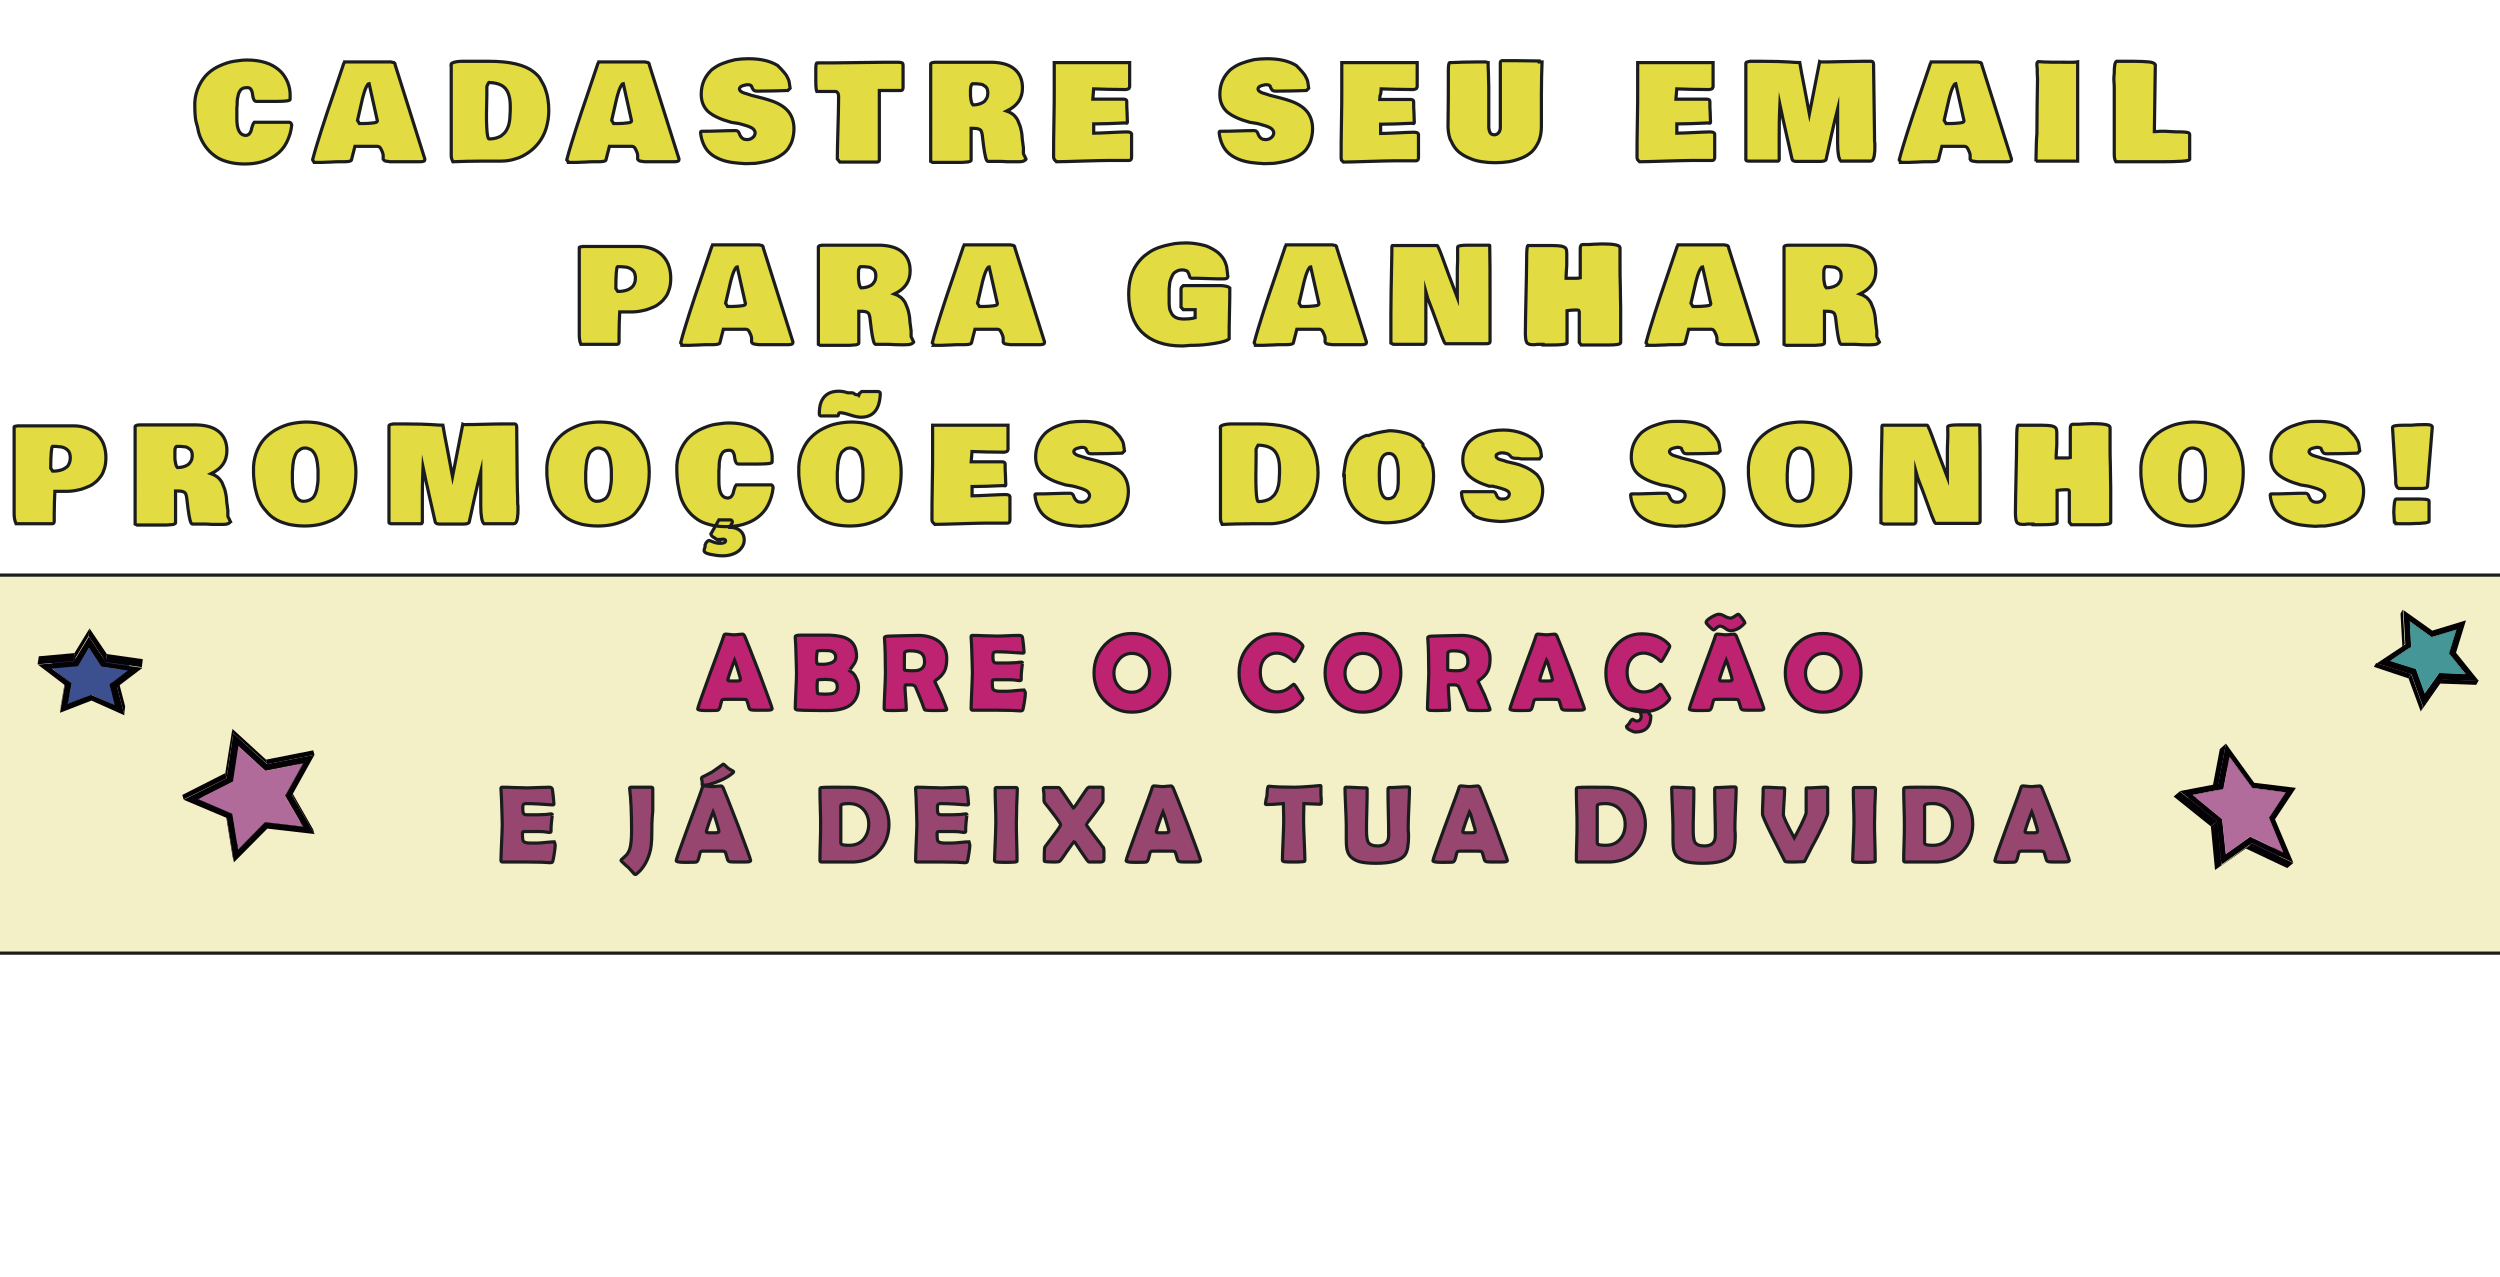 <?xml version="1.0" encoding="utf-8"?>
<!-- Generator: Adobe Illustrator 19.0.0, SVG Export Plug-In . SVG Version: 6.00 Build 0)  -->
<svg version="1.1" id="Camada_1" xmlns="http://www.w3.org/2000/svg" xmlns:xlink="http://www.w3.org/1999/xlink" x="0px" y="0px"
	 viewBox="0 0 779 398" style="enable-background:new 0 0 779 398;" xml:space="preserve">
<style type="text/css">
	.st0{fill:#F3F0C8;stroke:#1B1C1D;stroke-miterlimit:10;}
	.st1{fill:#E2DB41;stroke:#1B1C1D;stroke-miterlimit:10;}
	.st2{fill:#BD2370;stroke:#1B1C1D;stroke-miterlimit:10;}
	.st3{fill:#97466F;stroke:#1B1C1D;stroke-miterlimit:10;}
	.st4{enable-background:new    ;}
	.st5{fill:#050206;}
	.st6{fill:#79476D;}
	.st7{fill:#724366;}
	.st8{fill:#754569;}
	.st9{fill:#7B496E;}
	.st10{fill:#6E4163;}
	.st11{fill:#B26C9B;}
	.st12{fill:#2A6462;}
	.st13{fill:#459797;}
	.st14{fill:#B16B9B;}
	.st15{fill:#223161;}
	.st16{fill:#263568;}
	.st17{fill:#263466;}
	.st18{fill:#263668;}
	.st19{fill:#28376A;}
	.st20{fill:#3C4F8F;}
</style>
<rect id="XMLID_479_" x="-40" y="179.2" class="st0" width="862" height="117.8"/>
<path id="XMLID_2_" class="st1" d="M90.9,39c-0.2,2-0.8,3.8-1.6,5.4c-0.8,1.6-1.9,2.8-3.2,3.8c-1.3,1-2.8,1.7-4.5,2.2
	c-1.7,0.5-3.5,0.7-5.4,0.7c-1.8,0-3.5-0.2-5-0.6c-1.5-0.4-2.8-0.9-3.8-1.6c-1-0.7-2-1.5-2.7-2.4c-0.8-0.9-1.4-1.9-1.9-2.9
	c-0.5-1-0.9-2.1-1.1-3.3S61,38,60.9,36.9s-0.2-2.1-0.2-3.2v-1.8c0.1-2,0.6-3.7,1.4-5.3c0.8-1.6,1.7-2.8,2.8-3.8
	c1.1-1,2.4-1.8,3.8-2.4c1.4-0.6,2.8-1.1,4.2-1.3c1.4-0.2,2.7-0.4,4.1-0.4c2.2,0,4.1,0.3,5.7,0.8c1.7,0.5,3,1.3,4.1,2.2
	c1.1,0.9,1.9,2,2.5,3.2c0.6,1.2,1,2.6,1.1,4.1V31c0,0.4-1.5,0.6-4.4,0.6c-0.7,0-1.7,0-2.9,0c-1.2,0-2.1,0-2.5,0c-0.1,0-0.2,0-0.3,0
	s-0.2,0-0.3,0c-0.4,0-0.6-0.1-0.8-0.4c-0.2-0.3-0.3-0.6-0.4-1.1c-0.1-0.4-0.1-0.8-0.2-1.3c-0.1-0.4-0.3-0.8-0.5-1.1
	c-0.3-0.3-0.7-0.4-1.1-0.4c-0.5,0-0.9,0.1-1.3,0.2c-0.4,0.2-0.7,0.4-0.9,0.8c-0.2,0.3-0.4,0.7-0.5,1c-0.1,0.4-0.2,0.8-0.3,1.4
	c-0.1,0.6-0.1,1-0.1,1.4c0,0.4,0,0.9-0.1,1.5c0,0.6,0,1.1,0,1.4c0,0.2,0,0.5,0,0.9c0,0.4,0,0.8,0,1.1c0,3.4,0.9,5.1,2.7,5.2
	c0.5,0,0.9-0.2,1.2-0.5c0.3-0.4,0.5-0.7,0.6-1.2c0.1-0.4,0.2-0.9,0.4-1.4s0.3-0.8,0.5-1h11C90.6,38.2,90.8,38.5,90.9,39z"/>
<path id="XMLID_4_" class="st1" d="M97.4,49.8c0.8-3.1,1.8-6.2,2.8-9.4c1-3.2,2.3-7,3.8-11.4c1.5-4.4,2.5-7.5,3.1-9.2
	c0.2-0.3,0.3-0.4,0.3-0.5h3.4c0.8,0,2,0,3.5,0c1.5,0,2.7,0,3.5,0h3.4c0.2,0,0.4,0,0.5,0s0.3,0,0.5,0.1c0.2,0,0.3,0.1,0.5,0.1
	c0.1,0.1,0.2,0.1,0.3,0.2c0.1,0.1,0.1,0.2,0.1,0.4l9.3,29.5c0,0.3-0.1,0.5-0.3,0.6c-0.2,0.1-0.6,0.2-1.1,0.2H129c-0.5,0-1.3,0-2.4,0
	c-1.1,0-1.9,0-2.4,0c-0.2,0-0.5,0-1,0s-0.9,0-1.2,0c-0.3,0-0.7,0-1.1-0.1c-0.4,0-0.7-0.1-1-0.2c-0.2-0.1-0.4-0.3-0.5-0.5v-1.3
	c-0.1-0.7-0.4-1.3-0.7-1.9c-0.3-0.6-0.7-0.8-1.1-0.8h-7l-1.1,4.3c-0.1,0.3-0.9,0.5-2.3,0.5h-1.6c-0.6,0-1.4,0-2.6,0.1
	c-1.1,0-2,0.1-2.6,0.1H100c-0.2,0-0.6,0-1,0c-0.5,0-0.8,0-1.1,0C97.8,50.4,97.6,50.2,97.4,49.8z M111.4,37.5l0.6,1h1.3
	c1.1,0,2.1-0.1,3-0.2s1.3-0.3,1.3-0.6L115,26c-0.2,0-0.6,0.5-1,1.4c-0.4,0.9-0.7,2-1,3.1L111.4,37.5z"/>
<path id="XMLID_7_" class="st1" d="M140.5,20.1c0-0.1,0.1-0.3,0.3-0.4c0.2-0.1,0.4-0.2,0.7-0.3c0.3-0.1,0.6-0.1,1-0.2
	c0.3,0,0.7-0.1,1.2-0.1c0.5,0,0.8,0,1.1,0s0.6,0,1,0c0.4,0,0.6,0,0.7,0h2.3c0.4,0,1.1,0,1.9,0c0.8,0,1.4,0,1.8,0
	c6.4,0,11,1.1,13.8,3.3l0.7,0.6c0.2,0.2,0.5,0.5,0.8,0.8c0.3,0.3,0.6,0.9,1,1.6c0.4,0.7,0.8,1.4,1.1,2.3c0.3,0.8,0.6,1.8,0.8,3
	s0.3,2.4,0.3,3.7c0,2-0.3,3.8-0.8,5.5s-1.3,3.2-2.2,4.4s-2,2.3-3.3,3.2s-2.6,1.6-4.1,2c-1.5,0.5-3,0.7-4.5,0.7h-0.6
	c-0.6,0-1.4,0-2.6,0c-1.1,0-2,0-2.6,0c-3.4,0-6.4,0.1-9.2,0.2c-0.3-0.6-0.5-1.2-0.5-1.8V20.1z M152.4,43.3c0.8,0,1.5-0.1,2.2-0.3
	c0.6-0.2,1.2-0.4,1.6-0.7c0.4-0.3,0.8-0.7,1.2-1.1c0.3-0.5,0.6-0.9,0.8-1.4c0.2-0.5,0.4-1,0.5-1.7c0.1-0.6,0.2-1.2,0.2-1.8
	s0.1-1.2,0.1-1.9v-1.3c0-2.5-0.5-4.3-1.5-5.5c-1-1.2-2.7-1.8-5.2-1.9c-0.1,0.1-0.2,0.4-0.3,0.6c-0.1,0.3-0.3,0.5-0.3,0.6v1
	c0,0.2,0,0.7,0,1.6C151.4,38.7,151.7,43.2,152.4,43.3z"/>
<path id="XMLID_10_" class="st1" d="M176.6,49.8c0.8-3.1,1.8-6.2,2.8-9.4c1-3.2,2.3-7,3.8-11.4c1.5-4.4,2.5-7.5,3.1-9.2
	c0.2-0.3,0.3-0.4,0.3-0.5h3.4c0.8,0,2,0,3.5,0c1.5,0,2.7,0,3.5,0h3.4c0.2,0,0.4,0,0.5,0s0.3,0,0.5,0.1c0.2,0,0.3,0.1,0.5,0.1
	c0.1,0.1,0.2,0.1,0.3,0.2c0.1,0.1,0.1,0.2,0.1,0.4l9.3,29.5c0,0.3-0.1,0.5-0.3,0.6c-0.2,0.1-0.6,0.2-1.1,0.2h-1.9
	c-0.5,0-1.3,0-2.4,0c-1.1,0-1.9,0-2.4,0c-0.2,0-0.5,0-1,0s-0.9,0-1.2,0c-0.3,0-0.7,0-1.1-0.1c-0.4,0-0.7-0.1-1-0.2
	c-0.2-0.1-0.4-0.3-0.5-0.5v-1.3c-0.1-0.7-0.4-1.3-0.7-1.9c-0.3-0.6-0.7-0.8-1.1-0.8h-7l-1.1,4.3c-0.1,0.3-0.9,0.5-2.3,0.5H185
	c-0.6,0-1.4,0-2.6,0.1c-1.1,0-2,0.1-2.6,0.1h-0.6c-0.2,0-0.6,0-1,0c-0.5,0-0.8,0-1.1,0C177.1,50.4,176.9,50.2,176.6,49.8z
	 M190.6,37.5l0.6,1h1.3c1.1,0,2.1-0.1,3-0.2s1.3-0.3,1.3-0.6L194.2,26c-0.2,0-0.6,0.5-1,1.4c-0.4,0.9-0.7,2-1,3.1L190.6,37.5z"/>
<path id="XMLID_13_" class="st1" d="M232.3,51c-1.6-0.1-3-0.2-4.3-0.4c-1.3-0.2-2.5-0.5-3.7-1c-1.2-0.5-2.2-1.1-3-1.8
	c-0.8-0.7-1.5-1.6-2-2.7s-0.9-2.4-1-3.8c0-0.3,0.1-0.4,0.4-0.4c0.1,0,0.2,0,0.4,0c1.1,0,2.8,0,5.1-0.1c2.3-0.1,4-0.1,5.1-0.1
	c0.3,0,0.5,0.1,0.7,0.3s0.3,0.4,0.4,0.7s0.2,0.5,0.4,0.8s0.4,0.5,0.7,0.7s0.8,0.3,1.3,0.3c0.7,0,1.2-0.2,1.7-0.6
	c0.5-0.4,0.8-0.9,0.8-1.5c0-0.4-0.2-0.8-0.6-1.2c-0.4-0.4-1-0.6-1.7-0.9c-0.7-0.2-1.4-0.4-2-0.6c-0.6-0.2-1.3-0.3-2-0.4
	s-1.1-0.2-1.2-0.2c-3.3-0.9-5.6-2-7.1-3.3c-1.4-1.3-2.2-3.1-2.2-5.4c0-1.6,0.3-3.1,0.9-4.4c0.6-1.3,1.4-2.3,2.3-3.2
	c1-0.8,2.1-1.5,3.4-2c1.3-0.5,2.6-0.9,4-1.2c1.3-0.2,2.7-0.3,4.1-0.3c3.8,0,6.8,0.7,9.1,2.1c0.8,0.8,1.4,1.4,1.8,1.9
	s0.8,0.9,1.1,1.5s0.6,1.1,0.7,1.7c0.1,0.5,0.2,1.2,0.3,2l-0.7,0.7c-2.8,0.1-5.9,0.2-9.3,0.2c-0.4,0-0.8,0-1-0.1
	c-0.3-0.1-0.4-0.2-0.5-0.4c-0.1-0.1-0.2-0.3-0.3-0.5c-0.1-0.2-0.2-0.3-0.2-0.5c-0.1-0.1-0.2-0.3-0.5-0.4c-0.2-0.1-0.5-0.1-0.9-0.1
	c-0.1,0-0.3,0-0.5,0.1c-0.2,0-0.5,0.1-0.8,0.2c-0.3,0.1-0.6,0.2-0.8,0.4s-0.3,0.4-0.3,0.6c0,0.3,0.2,0.6,0.5,0.8
	c0.3,0.2,0.6,0.4,1,0.5c0.3,0.1,0.8,0.2,1.3,0.4s0.8,0.2,0.9,0.3c2.9,0.7,4.7,1.2,5.3,1.4c3,0.9,5,2.1,6.3,3.7
	c1.1,1.4,1.7,3.2,1.7,5.3c0,1.3-0.2,2.4-0.5,3.5s-0.8,1.9-1.3,2.7c-0.5,0.7-1.2,1.4-2,1.9c-0.8,0.6-1.6,1-2.5,1.4
	c-0.8,0.3-1.8,0.6-2.8,0.8c-1.1,0.2-2,0.4-2.9,0.5C234.3,50.9,233.3,51,232.3,51z"/>
<path id="XMLID_15_" class="st1" d="M254.2,25.6c0-0.2,0-0.6,0-1.1s0-0.8,0-1c0-0.1,0-0.3,0-0.7c0-0.4,0-0.8,0-1.1
	c0-1.4,0.1-2.1,0.4-2.1c0.1,0,0.2,0,0.3,0c2.8,0,7,0,12.5-0.1s9.7-0.1,12.4-0.1c0.7,0,1.1,0.1,1.3,0.2c0.2,0.1,0.3,0.4,0.3,0.7v0.6
	c0,0.7,0,1.7,0,3.1c0,1.4,0,2.4,0,3.1c0,0.7-0.2,1.1-0.6,1.1c-0.8,0-1.9,0-3.4,0c-1.5,0-2.6,0-3.4,0v21.7c-0.1,0.4-0.3,0.6-0.7,0.6
	c-0.5,0-1.2,0-2.1,0c-0.9,0-1.6,0-2.1,0c0,0-0.1,0-0.1,0c-0.6,0-1.4,0-2.5,0c-1.1,0-1.9,0-2.4,0h-1.2c-0.3,0-0.7,0-1.2,0l-0.8-1
	c0-2,0.1-5.1,0.2-9.1s0.2-7.1,0.2-9.1c0-0.1,0-0.2,0-0.5c0-0.2,0-0.4,0-0.5c0-0.1,0-0.3,0-0.5c0-0.2-0.1-0.4-0.1-0.5
	c0-0.1-0.1-0.3-0.2-0.4s-0.2-0.2-0.3-0.3s-0.3-0.1-0.4-0.1h-5.8C254.4,28.3,254.2,27.3,254.2,25.6z"/>
<path id="XMLID_17_" class="st1" d="M319.4,49.9c-0.3,0.3-0.9,0.5-1.9,0.5s-2.1,0-3.5,0c-1.4-0.1-2.1-0.1-2.2-0.1c-0.9,0-1.6,0-2,0
	h-2c-0.3-0.1-0.5-0.5-0.7-1.3s-0.4-1.9-0.6-3.4c-0.2-1.5-0.3-2.3-0.3-2.4c-0.1-1.3-0.3-2.2-0.6-2.6c-0.4-0.4-1.1-0.6-2.1-0.6h-0.9
	v9.9c0,0.2-0.2,0.3-0.4,0.4s-0.6,0.2-1.1,0.2c-0.5,0-0.9,0.1-1.3,0.1c-0.4,0-0.9,0-1.5,0c-0.6,0-1,0-1.1,0h-2.9c-1.6,0-2.9,0-3.7,0
	c-0.2-0.1-0.4-0.2-0.6-0.3V20c0-0.4,0.5-0.6,1.6-0.6h17.6c3.1,0.1,5.4,0.8,7,2.2c1.6,1.4,2.4,3.3,2.4,5.8c0,3.3-1.6,5.6-4.9,7.2
	c0.6,0.2,1.2,0.5,1.6,0.8c0.5,0.3,0.9,0.7,1.2,1.1c0.3,0.4,0.6,0.8,0.8,1.4c0.2,0.5,0.4,1,0.6,1.5c0.1,0.5,0.3,1,0.4,1.7
	c0.1,0.6,0.2,1.2,0.2,1.7s0.1,1,0.2,1.7c0.1,0.7,0.1,1.2,0.2,1.5v1.8c0,0.2,0.2,0.5,0.4,0.9c0.2,0.4,0.3,0.7,0.4,0.9
	C319.6,49.8,319.5,49.9,319.4,49.9z M302.4,28c0,0.8,0,1.4,0,1.8c0,0.4,0.1,0.9,0.2,1.5c0.1,0.6,0.3,1.1,0.6,1.4
	c0.6,0,1.1-0.1,1.6-0.2c0.5-0.1,1-0.3,1.5-0.6s0.8-0.7,1.1-1.2c0.3-0.5,0.4-1.2,0.4-1.9c0-0.4-0.1-0.8-0.2-1.1
	c-0.1-0.3-0.4-0.6-0.6-0.8c-0.3-0.2-0.6-0.3-0.8-0.5c-0.3-0.1-0.6-0.2-1-0.2s-0.7-0.1-0.9-0.1c-0.2,0-0.5,0-0.8,0h-0.5
	c-0.2,0.1-0.3,0.3-0.4,0.6C302.5,27,302.4,27.4,302.4,28z"/>
<path id="XMLID_20_" class="st1" d="M328.3,49.1v-0.8c0-2.3,0-5.7,0.1-10.2s0.1-7.9,0.1-10.2v-8.4H352v6.6c0,0,0,0.1,0,0.3
	c0,0.2,0,0.3,0,0.3s0,0.2,0,0.3c0,0.1,0,0.2-0.1,0.3s-0.1,0.1-0.1,0.2c-0.1,0.1-0.1,0.2-0.2,0.2c-0.1,0-0.2,0.1-0.3,0.1
	c-0.1,0-0.3,0.1-0.4,0.1h-0.6c-3.5,0-6.7-0.1-9.5-0.2c0,0.2-0.1,0.5-0.1,1s-0.1,0.8-0.1,1.2s-0.1,0.7-0.1,1h9.6
	c0.4,0,0.7,0.1,0.8,0.2c0.1,0.1,0.2,0.3,0.2,0.5c0,0.1,0,0.2,0,0.3c0,0.1,0,0.3,0,0.3c0,0.6,0,1.6,0.1,2.9c0,1.3,0.1,2.2,0.1,2.9
	c0,0.3-0.1,0.4-0.3,0.4c-0.1,0-0.1,0-0.2-0.1c-4.3,0.2-7.4,0.3-9.5,0.3h-0.5v2.9c1.2,0,2.9-0.1,5.2-0.2c2.3-0.1,4-0.2,5.1-0.2
	c0.9,0,1.4,0.2,1.5,0.6v1.5c0,0.6,0,1.6,0,2.9c0,1.3,0,2.2,0,2.9c0,0.7-0.3,1-0.8,1c-0.7,0-1.8,0-3.2,0c-1.5,0-2.6,0-3.3,0
	c-1.9,0-4.7,0.1-8.3,0.2c-3.6,0.1-6.2,0.2-7.8,0.2l-0.6-0.6C328.4,49.4,328.3,49.2,328.3,49.1z"/>
<path id="XMLID_22_" class="st1" d="M393.9,51c-1.6-0.1-3-0.2-4.3-0.4c-1.3-0.2-2.5-0.5-3.7-1c-1.2-0.5-2.2-1.1-3-1.8
	c-0.8-0.7-1.5-1.6-2-2.7s-0.9-2.4-1-3.8c0-0.3,0.1-0.4,0.4-0.4c0.1,0,0.2,0,0.4,0c1.1,0,2.8,0,5.1-0.1c2.3-0.1,4-0.1,5.1-0.1
	c0.3,0,0.5,0.1,0.7,0.3s0.3,0.4,0.4,0.7s0.2,0.5,0.4,0.8s0.4,0.5,0.7,0.7s0.8,0.3,1.3,0.3c0.7,0,1.2-0.2,1.7-0.6
	c0.5-0.4,0.8-0.9,0.8-1.5c0-0.4-0.2-0.8-0.6-1.2c-0.4-0.4-1-0.6-1.7-0.9c-0.7-0.2-1.4-0.4-2-0.6c-0.6-0.2-1.3-0.3-2-0.4
	s-1.1-0.2-1.2-0.2c-3.3-0.9-5.6-2-7.1-3.3c-1.4-1.3-2.2-3.1-2.2-5.4c0-1.6,0.3-3.1,0.9-4.4c0.6-1.3,1.4-2.3,2.3-3.2
	c1-0.8,2.1-1.5,3.4-2c1.3-0.5,2.6-0.9,4-1.2c1.3-0.2,2.7-0.3,4.1-0.3c3.8,0,6.8,0.7,9.1,2.1c0.8,0.8,1.4,1.4,1.8,1.9
	s0.8,0.9,1.1,1.5s0.6,1.1,0.7,1.7c0.1,0.5,0.2,1.2,0.3,2l-0.7,0.7c-2.8,0.1-5.9,0.2-9.3,0.2c-0.4,0-0.8,0-1-0.1
	c-0.3-0.1-0.4-0.2-0.5-0.4c-0.1-0.1-0.2-0.3-0.3-0.5c-0.1-0.2-0.2-0.3-0.2-0.5c-0.1-0.1-0.2-0.3-0.5-0.4c-0.2-0.1-0.5-0.1-0.9-0.1
	c-0.1,0-0.3,0-0.5,0.1c-0.2,0-0.5,0.1-0.8,0.2c-0.3,0.1-0.6,0.2-0.8,0.4s-0.3,0.4-0.3,0.6c0,0.3,0.2,0.6,0.5,0.8
	c0.3,0.2,0.6,0.4,1,0.5c0.3,0.1,0.8,0.2,1.3,0.4s0.8,0.2,0.9,0.3c2.9,0.7,4.7,1.2,5.3,1.4c3,0.9,5,2.1,6.3,3.7
	c1.1,1.4,1.7,3.2,1.7,5.3c0,1.3-0.2,2.4-0.5,3.5s-0.8,1.9-1.3,2.7c-0.5,0.7-1.2,1.4-2,1.9c-0.8,0.6-1.6,1-2.5,1.4
	c-0.8,0.3-1.8,0.6-2.8,0.8c-1.1,0.2-2,0.4-2.9,0.5C395.9,50.9,394.9,51,393.9,51z"/>
<path id="XMLID_24_" class="st1" d="M417.9,49.1v-0.8c0-2.3,0-5.7,0.1-10.2s0.1-7.9,0.1-10.2v-8.4h23.5v6.6c0,0,0,0.1,0,0.3
	c0,0.2,0,0.3,0,0.3s0,0.2,0,0.3c0,0.1,0,0.2-0.1,0.3s-0.1,0.1-0.1,0.2c-0.1,0.1-0.1,0.2-0.2,0.2c-0.1,0-0.2,0.1-0.3,0.1
	c-0.1,0-0.3,0.1-0.4,0.1h-0.6c-3.5,0-6.7-0.1-9.5-0.2c0,0.2-0.1,0.5-0.1,1S430,29.7,430,30s-0.1,0.7-0.1,1h9.6
	c0.4,0,0.7,0.1,0.8,0.2c0.1,0.1,0.2,0.3,0.2,0.5c0,0.1,0,0.2,0,0.3c0,0.1,0,0.3,0,0.3c0,0.6,0,1.6,0.1,2.9c0,1.3,0.1,2.2,0.1,2.9
	c0,0.3-0.1,0.4-0.3,0.4c-0.1,0-0.1,0-0.2-0.1c-4.3,0.2-7.4,0.3-9.5,0.3h-0.5v2.9c1.2,0,2.9-0.1,5.2-0.2c2.3-0.1,4-0.2,5.1-0.2
	c0.9,0,1.4,0.2,1.5,0.6v1.5c0,0.6,0,1.6,0,2.9c0,1.3,0,2.2,0,2.9c0,0.7-0.3,1-0.8,1c-0.7,0-1.8,0-3.2,0c-1.5,0-2.6,0-3.3,0
	c-1.9,0-4.7,0.1-8.3,0.2c-3.6,0.1-6.2,0.2-7.8,0.2l-0.6-0.6C417.9,49.4,417.9,49.2,417.9,49.1z"/>
<path id="XMLID_26_" class="st1" d="M451.2,39.7c0.1-6.6,0.1-11.6,0.1-14.8v-0.2c0-0.1,0-0.4,0-1c0-0.6,0-1.1,0-1.5
	c0-1.6,0.1-2.5,0.4-2.7c0.1,0,0.2,0,0.3,0c0.1,0,0.2,0,0.3,0c2.3-0.1,4.9-0.2,7.9-0.2h2.7c0.1,0,0.3,0.1,0.4,0.1
	c0.2,0.1,0.3,0.1,0.4,0.1c0,0.7,0,1.8,0.1,3.4c0,1.6,0.1,3,0.1,4.2c0,1.2,0,2.4,0,3.5v7.9c0,0.5,0,0.9,0,1.2c0,0.3,0.1,0.7,0.2,1.1
	c0.1,0.4,0.3,0.7,0.5,0.9c0.3,0.2,0.6,0.3,1,0.3c0.6,0,1-0.2,1.4-0.7c0.4-0.5,0.5-1,0.5-1.7v-7.4c0-0.9,0-2.3,0-4.3
	c0-1.9,0-3.5,0-4.5v-1.5c0-0.1,0-0.4,0-0.7c0-0.3,0-0.5,0-0.7v-1c0-0.3,0.2-0.5,0.5-0.6c2.6,0,6.5,0,11.6,0.1v0.3h0.9
	c-0.1,2.9-0.2,6.2-0.2,10v4.5c0,0.6,0,1.5,0,2.8c0,1.3,0,2.2,0,2.8c0,1.8-0.3,3.3-0.8,4.6c-0.6,1.3-1.3,2.4-2.2,3.3
	c-0.9,0.8-2,1.5-3.3,2c-1.3,0.5-2.6,0.9-3.9,1.1s-2.7,0.3-4.2,0.3c-1.5,0-2.8-0.1-4.1-0.3c-1.3-0.2-2.6-0.5-3.9-1.1
	c-1.3-0.5-2.4-1.2-3.4-2c-0.9-0.8-1.7-1.9-2.3-3.3C451.6,43.1,451.3,41.5,451.2,39.7z"/>
<path id="XMLID_28_" class="st1" d="M510.1,49.1v-0.8c0-2.3,0-5.7,0.1-10.2s0.1-7.9,0.1-10.2v-8.4h23.5v6.6c0,0,0,0.1,0,0.3
	c0,0.2,0,0.3,0,0.3s0,0.2,0,0.3c0,0.1,0,0.2-0.1,0.3s-0.1,0.1-0.1,0.2c-0.1,0.1-0.1,0.2-0.2,0.2c-0.1,0-0.2,0.1-0.3,0.1
	c-0.1,0-0.3,0.1-0.4,0.1H532c-3.5,0-6.7-0.1-9.5-0.2c0,0.2-0.1,0.5-0.1,1s-0.1,0.8-0.1,1.2s-0.1,0.7-0.1,1h9.6
	c0.4,0,0.7,0.1,0.8,0.2c0.1,0.1,0.2,0.3,0.2,0.5c0,0.1,0,0.2,0,0.3c0,0.1,0,0.3,0,0.3c0,0.6,0,1.6,0.1,2.9c0,1.3,0.1,2.2,0.1,2.9
	c0,0.3-0.1,0.4-0.3,0.4c-0.1,0-0.1,0-0.2-0.1c-4.3,0.2-7.4,0.3-9.5,0.3h-0.5v2.9c1.2,0,2.9-0.1,5.2-0.2c2.3-0.1,4-0.2,5.1-0.2
	c0.9,0,1.4,0.2,1.5,0.6v1.5c0,0.6,0,1.6,0,2.9c0,1.3,0,2.2,0,2.9c0,0.7-0.3,1-0.8,1c-0.7,0-1.8,0-3.2,0c-1.5,0-2.6,0-3.3,0
	c-1.9,0-4.7,0.1-8.3,0.2c-3.6,0.1-6.2,0.2-7.8,0.2l-0.6-0.6C510.1,49.4,510.1,49.2,510.1,49.1z"/>
<path id="XMLID_30_" class="st1" d="M584.1,42.2c0,0.2,0,0.6,0,1.1c0,0.5,0,1,0.1,1.4c0,0.5,0,1,0,1.5c0,0.6,0,1.1-0.1,1.5
	c0,0.5-0.1,0.9-0.2,1.3c-0.1,0.4-0.2,0.7-0.4,0.9s-0.4,0.3-0.7,0.3h-9.2c-0.6-0.5-1-2.4-1-5.6c0-1.2,0-2.6,0-4.2c0-1.7,0-2.8,0-3.5
	v-1.4c0-0.1,0-0.4,0-0.7c0-0.3,0-0.6,0-0.8c-0.5,2-1.2,4.7-2,8.4c-0.8,3.6-1.3,6.1-1.6,7.3c-0.1,0.4-0.8,0.6-1.9,0.6h-7.2
	c-0.9,0-1.4-0.2-1.5-0.7l-1.9-8.4c-0.2-0.9-0.4-1.8-0.6-2.7s-0.5-2-0.7-3.2s-0.5-2.1-0.6-2.6c-0.2,4.3-0.2,7.6-0.2,9.9v3.6
	c0,1.6,0,2.8,0,3.6c-0.1,0.3-0.2,0.4-0.4,0.4h-1.9c-0.8,0-2,0-3.5,0c-1.5,0-2.7,0-3.5,0c-0.7,0-1.1-0.1-1.1-0.4v-30
	c0-0.1,0-0.2,0.1-0.3c0.1-0.1,0.2-0.2,0.3-0.2c0.1,0,0.3-0.1,0.4-0.1c0.1,0,0.3,0,0.5-0.1c0.2,0,0.3,0,0.5,0c0.1,0,0.3,0,0.5,0
	c0.2,0,0.3,0,0.4,0h2.4c3.8,0,6.5,0.1,8.1,0.2c1.6,0.1,2.8,0.2,3.6,0.2c0.3,1.8,0.8,4.5,1.5,8l1.5,8l3.2-16.3
	c0.2,0.1,0.4,0.1,0.4,0.1c1.4,0,3.6,0,6.4-0.1c2.8,0,4.9-0.1,6.4-0.1h3c0.4,0,0.6,0.4,0.6,1.1C584,33.4,584.1,40.7,584.1,42.2z"/>
<path id="XMLID_32_" class="st1" d="M591.8,49.8c0.8-3.1,1.8-6.2,2.8-9.4s2.3-7,3.8-11.4c1.5-4.4,2.5-7.5,3.1-9.2
	c0.2-0.3,0.3-0.4,0.3-0.5h3.4c0.8,0,2,0,3.5,0c1.5,0,2.7,0,3.5,0h3.4c0.2,0,0.4,0,0.5,0c0.1,0,0.3,0,0.5,0.1c0.2,0,0.3,0.1,0.5,0.1
	c0.1,0.1,0.2,0.1,0.3,0.2c0.1,0.1,0.1,0.2,0.1,0.4l9.3,29.5c0,0.3-0.1,0.5-0.3,0.6c-0.2,0.1-0.6,0.2-1.1,0.2h-1.9
	c-0.5,0-1.3,0-2.4,0s-1.9,0-2.4,0c-0.2,0-0.5,0-1,0c-0.5,0-0.9,0-1.2,0s-0.7,0-1.1-0.1c-0.4,0-0.7-0.1-1-0.2s-0.4-0.3-0.5-0.5v-1.3
	c-0.1-0.7-0.4-1.3-0.7-1.9c-0.3-0.6-0.7-0.8-1.1-0.8h-7l-1.1,4.3c-0.1,0.3-0.9,0.5-2.3,0.5h-1.6c-0.6,0-1.4,0-2.6,0.1
	c-1.1,0-2,0.1-2.6,0.1h-0.6c-0.2,0-0.6,0-1,0c-0.5,0-0.8,0-1.1,0C592.2,50.4,592.1,50.2,591.8,49.8z M605.8,37.5l0.6,1h1.3
	c1.1,0,2.1-0.1,3-0.2c0.9-0.1,1.3-0.3,1.3-0.6L609.4,26c-0.2,0-0.6,0.5-1,1.4c-0.4,0.9-0.7,2-1,3.1L605.8,37.5z"/>
<path id="XMLID_35_" class="st1" d="M634.4,50.3c0.1-3.9,0.1-6.8,0.3-8.6c0-5.7,0.1-11.4,0.2-17.2c-0.1-1.1-0.1-2-0.1-2.5v-0.6
	c-0.1-0.6-0.1-1.1-0.1-1.5c0-0.3,0.1-0.5,0.4-0.7c2.2,0.2,5.6,0.2,10.1,0.2c1.1,0,1.8,0,2.2-0.1v30.9H634.4z"/>
<path id="XMLID_37_" class="st1" d="M658.8,22.8c0-2.2,0.2-3.4,0.7-3.7c0.1,0,0.3,0,0.6,0h0.6c0.4,0,1.1,0,2.1,0c1,0,1.7,0,2.2,0
	c1.9,0,3.5,0.1,4.6,0.2s1.8,0.4,2,0.9L671.3,41h0.4c1.1-0.1,1.8-0.1,2.3-0.1c0.4,0,1.2,0,2.4,0.1s2.3,0.1,3.3,0.1
	c0.9,0,1.5,0.1,2,0.2c0.4,0.1,0.6,0.3,0.6,0.6v7.8c-0.2,0.5-3.2,0.7-9,0.7h-14c-0.3-0.5-0.5-1.2-0.5-2.3v-5.7c0-1.7,0-4.2,0-7.5
	c0-3.3,0-5.8,0-7.5c0-0.3,0-1-0.1-2.1S658.8,23.4,658.8,22.8z"/>
<path id="XMLID_39_" class="st1" d="M180.5,104.1V77.2c0-0.1,0-0.2,0.1-0.2c0.1-0.1,0.2-0.1,0.4-0.1s0.4,0,0.5-0.1
	c0.1,0,0.3,0,0.6,0c0.3,0,0.4,0,0.5,0h16.4c1.3,0,2.6,0.2,3.8,0.6c1.2,0.4,2.3,1,3.2,1.8c0.9,0.8,1.7,1.9,2.2,3.1
	c0.5,1.3,0.8,2.7,0.8,4.3c0,1.2-0.1,2.3-0.4,3.3c-0.3,1-0.6,1.8-1.1,2.5c-0.5,0.7-1,1.3-1.7,1.9c-0.7,0.6-1.3,1-2,1.3
	s-1.4,0.6-2.3,0.9c-0.8,0.2-1.6,0.4-2.3,0.5c-0.7,0.1-1.4,0.2-2.2,0.2h-3.9c-0.1,2.1-0.2,4.5-0.2,7.1v2.3c0,0.5-0.3,0.7-0.7,0.7H181
	C180.6,106.4,180.5,105.3,180.5,104.1z M191.9,89.9l0.6,0.9c0.6,0,1.1,0,1.6-0.1c0.5-0.1,1-0.2,1.5-0.4c0.5-0.2,0.9-0.5,1.3-0.8
	c0.3-0.3,0.6-0.7,0.8-1.2c0.2-0.5,0.3-1,0.3-1.7c0-0.5-0.1-0.9-0.2-1.3c-0.1-0.4-0.3-0.7-0.5-0.9c-0.2-0.2-0.4-0.4-0.7-0.6
	c-0.3-0.2-0.6-0.3-0.9-0.4c-0.3-0.1-0.6-0.2-1.1-0.2c-0.4,0-0.8-0.1-1.1-0.1c-0.3,0-0.6,0-1.1,0C192.1,83.3,191.9,85.6,191.9,89.9z"
	/>
<path id="XMLID_42_" class="st1" d="M212.1,106.8c0.8-3.1,1.8-6.2,2.8-9.4s2.3-7,3.8-11.4c1.5-4.4,2.5-7.5,3.1-9.2
	c0.2-0.3,0.3-0.4,0.3-0.5h3.4c0.8,0,2,0,3.5,0c1.5,0,2.7,0,3.5,0h3.4c0.2,0,0.4,0,0.5,0c0.1,0,0.3,0,0.5,0.1c0.2,0,0.3,0.1,0.5,0.1
	c0.1,0.1,0.2,0.1,0.3,0.2c0.1,0.1,0.1,0.2,0.1,0.4l9.3,29.5c0,0.3-0.1,0.5-0.3,0.6c-0.2,0.1-0.6,0.2-1.1,0.2h-1.9
	c-0.5,0-1.3,0-2.4,0s-1.9,0-2.4,0c-0.2,0-0.5,0-1,0c-0.5,0-0.9,0-1.2,0s-0.7,0-1.1-0.1c-0.4,0-0.7-0.1-1-0.2s-0.4-0.3-0.5-0.5v-1.3
	c-0.1-0.7-0.4-1.3-0.7-1.9c-0.3-0.6-0.7-0.8-1.1-0.8h-7l-1.1,4.3c-0.1,0.3-0.9,0.5-2.3,0.5h-1.6c-0.6,0-1.4,0-2.6,0.1
	c-1.1,0-2,0.1-2.6,0.1h-0.6c-0.2,0-0.6,0-1,0s-0.8,0-1.1,0C212.5,107.4,212.4,107.2,212.1,106.8z M226.1,94.5l0.6,1h1.3
	c1.1,0,2.1-0.1,3-0.2c0.9-0.1,1.3-0.3,1.3-0.6l-2.6-11.6c-0.2,0-0.6,0.5-1,1.4c-0.4,0.9-0.7,2-1,3.1L226.1,94.5z"/>
<path id="XMLID_45_" class="st1" d="M284.4,106.9c-0.3,0.3-0.9,0.5-1.9,0.5c-1,0.1-2.1,0-3.5,0c-1.4-0.1-2.1-0.1-2.2-0.1
	c-0.9,0-1.6,0-2,0h-2c-0.3-0.1-0.5-0.5-0.7-1.3c-0.2-0.8-0.4-1.9-0.6-3.4c-0.2-1.5-0.3-2.3-0.3-2.4c-0.1-1.3-0.3-2.2-0.6-2.6
	c-0.4-0.4-1.1-0.6-2.1-0.6h-0.9v9.9c0,0.2-0.2,0.3-0.4,0.4s-0.6,0.2-1.1,0.2c-0.5,0-0.9,0.1-1.3,0.1c-0.4,0-0.9,0-1.5,0s-1,0-1.1,0
	h-2.9c-1.6,0-2.9,0-3.7,0c-0.2-0.1-0.4-0.2-0.6-0.3V77c0-0.4,0.5-0.6,1.6-0.6h17.6c3.1,0.1,5.4,0.8,7,2.2c1.6,1.4,2.4,3.3,2.4,5.8
	c0,3.3-1.6,5.6-4.9,7.2c0.6,0.2,1.2,0.5,1.6,0.8c0.5,0.3,0.9,0.7,1.2,1.1c0.3,0.4,0.6,0.8,0.8,1.4c0.2,0.5,0.4,1,0.6,1.5
	c0.1,0.5,0.3,1,0.4,1.7c0.1,0.6,0.2,1.2,0.2,1.7c0,0.5,0.1,1,0.2,1.7s0.1,1.2,0.2,1.5v1.8c0,0.2,0.2,0.5,0.4,0.9s0.3,0.7,0.4,0.9
	C284.6,106.8,284.5,106.9,284.4,106.9z M267.5,85c0,0.8,0,1.4,0,1.8s0.1,0.9,0.2,1.5c0.1,0.6,0.3,1.1,0.6,1.4c0.6,0,1.1-0.1,1.6-0.2
	c0.5-0.1,1-0.3,1.5-0.6s0.8-0.7,1.1-1.2c0.3-0.5,0.4-1.2,0.4-1.9c0-0.4-0.1-0.8-0.2-1.1s-0.4-0.6-0.6-0.8s-0.6-0.3-0.8-0.5
	c-0.3-0.1-0.6-0.2-1-0.2c-0.4,0-0.7-0.1-0.9-0.1c-0.2,0-0.5,0-0.8,0h-0.5c-0.2,0.1-0.3,0.3-0.4,0.6C267.5,84,267.5,84.4,267.5,85z"
	/>
<path id="XMLID_48_" class="st1" d="M290.5,106.8c0.8-3.1,1.8-6.2,2.8-9.4s2.3-7,3.8-11.4c1.5-4.4,2.5-7.5,3.1-9.2
	c0.2-0.3,0.3-0.4,0.3-0.5h3.4c0.8,0,2,0,3.5,0c1.5,0,2.7,0,3.5,0h3.4c0.2,0,0.4,0,0.5,0c0.1,0,0.3,0,0.5,0.1c0.2,0,0.3,0.1,0.5,0.1
	c0.1,0.1,0.2,0.1,0.3,0.2c0.1,0.1,0.1,0.2,0.1,0.4l9.3,29.5c0,0.3-0.1,0.5-0.3,0.6c-0.2,0.1-0.6,0.2-1.1,0.2h-1.9
	c-0.5,0-1.3,0-2.4,0s-1.9,0-2.4,0c-0.2,0-0.5,0-1,0c-0.5,0-0.9,0-1.2,0s-0.7,0-1.1-0.1c-0.4,0-0.7-0.1-1-0.2s-0.4-0.3-0.5-0.5v-1.3
	c-0.1-0.7-0.4-1.3-0.7-1.9c-0.3-0.6-0.7-0.8-1.1-0.8h-7l-1.1,4.3c-0.1,0.3-0.9,0.5-2.3,0.5h-1.6c-0.6,0-1.4,0-2.6,0.1
	c-1.1,0-2,0.1-2.6,0.1h-0.6c-0.2,0-0.6,0-1,0s-0.8,0-1.1,0C291,107.4,290.8,107.2,290.5,106.8z M304.6,94.5l0.6,1h1.3
	c1.1,0,2.1-0.1,3-0.2c0.9-0.1,1.3-0.3,1.3-0.6l-2.6-11.6c-0.2,0-0.6,0.5-1,1.4c-0.4,0.9-0.7,2-1,3.1L304.6,94.5z"/>
<path id="XMLID_53_" class="st1" d="M351.7,91.7c0-1.9,0.2-3.6,0.6-5.1c0.4-1.5,1-2.9,1.7-3.9c0.7-1.1,1.5-2,2.5-2.9
	c1-0.8,2-1.5,3-2c1-0.5,2.2-0.9,3.3-1.2s2.3-0.5,3.3-0.7c1-0.1,2.1-0.2,3.2-0.2c0.8,0,1.5,0,2.3,0.1s1.6,0.2,2.5,0.4
	c0.9,0.2,1.8,0.4,2.6,0.8c0.8,0.4,1.6,0.8,2.3,1.3c0.7,0.5,1.4,1.2,2,2c0.6,0.8,0.9,1.7,1.2,2.7c0.1,0.4,0.2,1.5,0.4,3.3
	c-0.1,0.4-0.5,0.6-1.3,0.6c-1.2,0-2.8,0-5.1-0.1c-2.2-0.1-3.9-0.1-5-0.1c-0.2-0.1-0.3-0.2-0.4-0.3c-0.1-0.2-0.2-0.3-0.2-0.5
	c0-0.2-0.1-0.4-0.2-0.6s-0.2-0.4-0.3-0.6c-0.1-0.2-0.3-0.3-0.6-0.4c-0.3-0.1-0.7-0.2-1.1-0.2c-0.6,0-1.1,0.1-1.5,0.3
	c-0.4,0.2-0.8,0.4-1.1,0.7c-0.3,0.3-0.5,0.7-0.7,1.2s-0.4,0.9-0.5,1.3c-0.1,0.4-0.2,0.9-0.2,1.5c-0.1,0.6-0.1,1.1-0.1,1.4
	c0,0.4,0,0.8,0,1.4c0,0.2,0,0.4,0,0.6c0,0.3,0,0.4,0,0.5v0.6c0,0.4,0,0.8,0,1.1s0.1,0.6,0.1,1.1c0.1,0.4,0.1,0.8,0.3,1.1
	c0.1,0.3,0.3,0.6,0.5,1c0.2,0.3,0.5,0.6,0.8,0.8c0.3,0.2,0.7,0.4,1.1,0.5s1,0.2,1.6,0.2c1.5,0,2.7-0.1,3.7-0.4v-2.5h-0.9v0h-1.5
	c-0.1,0-0.3,0-0.6,0c-0.3,0-0.5,0-0.7,0l-0.7-0.8v-5.6c0-0.4,0.2-0.7,0.7-1.1h1.5c1,0,2.2,0,3.7,0c1.4,0,2.5,0,3.3,0h1.6
	c0.8,0,1.4,0,1.8,0c0.4,0,0.9,0.1,1.5,0.2c0.5,0.1,0.9,0.3,1.1,0.5c0,1.8,0,4.3-0.1,7.7c-0.1,3.4-0.1,5.8-0.1,7.4c0,0,0,0.1,0,0.2
	c0,0.1,0,0.2,0,0.2v0.4c-0.5,0.5-2,1-4.5,1.4s-4.7,0.6-6.4,0.6h-0.5c-0.4,0-0.9,0-1.7,0.1s-1.3,0.1-1.7,0.1c-5.4,0-9.6-1.5-12.5-4.4
	C353.2,100.8,351.7,96.8,351.7,91.7z"/>
<path id="XMLID_57_" class="st1" d="M390.8,106.8c0.8-3.1,1.8-6.2,2.8-9.4s2.3-7,3.8-11.4c1.5-4.4,2.5-7.5,3.1-9.2
	c0.2-0.3,0.3-0.4,0.3-0.5h3.4c0.8,0,2,0,3.5,0c1.5,0,2.7,0,3.5,0h3.4c0.2,0,0.4,0,0.5,0c0.1,0,0.3,0,0.5,0.1c0.2,0,0.3,0.1,0.5,0.1
	c0.1,0.1,0.2,0.1,0.3,0.2c0.1,0.1,0.1,0.2,0.1,0.4l9.3,29.5c0,0.3-0.1,0.5-0.3,0.6c-0.2,0.1-0.6,0.2-1.1,0.2h-1.9
	c-0.5,0-1.3,0-2.4,0s-1.9,0-2.4,0c-0.2,0-0.5,0-1,0c-0.5,0-0.9,0-1.2,0s-0.7,0-1.1-0.1c-0.4,0-0.7-0.1-1-0.2s-0.4-0.3-0.5-0.5v-1.3
	c-0.1-0.7-0.4-1.3-0.7-1.9c-0.3-0.6-0.7-0.8-1.1-0.8h-7l-1.1,4.3c-0.1,0.3-0.9,0.5-2.3,0.5h-1.6c-0.6,0-1.4,0-2.6,0.1
	c-1.1,0-2,0.1-2.6,0.1h-0.6c-0.2,0-0.6,0-1,0s-0.8,0-1.1,0C391.2,107.4,391,107.2,390.8,106.8z M404.8,94.5l0.6,1h1.3
	c1.1,0,2.1-0.1,3-0.2c0.9-0.1,1.3-0.3,1.3-0.6l-2.6-11.6c-0.2,0-0.6,0.5-1,1.4c-0.4,0.9-0.7,2-1,3.1L404.8,94.5z"/>
<path id="XMLID_60_" class="st1" d="M433.4,106.9v-9.1c0-3.3,0.1-9.7,0.3-19.1V77c0-0.3,0.1-0.5,0.2-0.5h13.9c0.1,0,0.4,0.5,0.8,1.5
	c0.4,1,0.9,2.3,1.5,4c0.6,1.6,1,2.7,1.2,3.3l2.8,7.4v-7.8c0-0.7,0-1.9,0.1-3.7c0-1.8,0-3.2,0-4.2c0-0.4,1.1-0.6,3.2-0.6
	c0.7,0,1.6,0,2.8,0c1.2,0,1.9,0,2.2,0h1.5c0.2,0,0.3,0,0.3,0.1c0.1,3.7,0.1,9.1,0.1,16.1v14c-0.1,0.4-0.5,0.5-1.3,0.5h-0.5
	c-0.7,0-1.7,0-3.1,0c-1.4,0-2.4,0-3.1,0h-5.9c-0.2-0.1-0.6-0.9-1.2-2.5c-0.6-1.8-1.6-4.3-2.8-7.7c-1.3-3.3-2-5.2-2.1-5.6
	c0,0.8,0,2,0,3.6c0,1.6,0,2.8,0,3.6c0,0.6,0,1.5,0,2.7c0,1.2,0,2.1,0,2.7v2.5c0,0.6-0.3,0.9-0.8,0.9h-9.3L433.4,106.9z"/>
<path id="XMLID_63_" class="st1" d="M480.8,107.3c-0.4,0-0.8,0-1.3,0c-0.5,0-0.9,0-1.2,0.1c-0.3,0-0.6,0-0.9,0
	c-0.3,0-0.6-0.1-0.8-0.1c-0.2-0.1-0.4-0.2-0.6-0.3c-0.2-0.1-0.3-0.3-0.4-0.6c-0.1-0.3-0.2-0.6-0.2-0.9s-0.1-0.8-0.1-1.4
	c0-2.9,0.1-6.9,0.2-11.9c0.1-5,0.2-8.7,0.2-11.1c0-2.9,0.1-4.4,0.4-4.6h7.5c1.3,0,2.3,0.1,3,0.2c0.7,0.2,1.1,0.4,1.3,0.7
	c0.2,0.3,0.3,0.8,0.3,1.4c0,0.2,0,0.6,0,1.1c0,0.5,0,1,0,1.4v0.9c0,0.4,0,1.1-0.1,1.9c0,0.9-0.1,1.5-0.1,1.9v0.4c0,0.1,0,0.2,0,0.3
	h0.8c0.2,0,0.6,0,1.1,0s0.8,0,1.1,0c0.6,0,1.1,0,1.4-0.1v-8.4c0-0.7,0-1.2,0.1-1.4c0.1-0.3,0.2-0.5,0.3-0.5c0.1-0.1,0.3-0.1,0.7-0.1
	c0.2,0,0.5,0,0.8,0c0.4,0,0.7,0,0.8,0l1.5-0.1c1,0,1.9-0.1,2.7-0.1c3.7,0,5.5,0.4,5.5,1.2c0,0.2,0,0.5,0,0.9c0,0.4,0,0.7,0,0.9
	c0,0.5,0,1.2,0,2.1c0,0.9,0,1.6,0,2.1c0,1.4,0,3.5,0.1,6.3c0,2.8,0.1,4.9,0.1,6.3c0,0.1,0,0.3,0,0.5c0,0.2,0,0.3,0,0.4v1
	c0,0.9,0,1.5,0,1.9v0.4c0,0.1,0,0.1,0,0.2c0,0.7,0,1.8,0,3.3s0,2.5,0,3.3c-0.1,0.5-1.4,0.7-3.9,0.7h-8.4l-0.6-0.8v-1.3
	c0-0.9,0-2.2,0-4s0-3.1,0-4c0-0.3,0-0.5-0.1-0.6c-0.1-0.1-0.2-0.2-0.5-0.2h-0.7c-0.9,0-1.8,0.1-2.5,0.2c0,1.1,0,2.8,0,5
	c0,2.2,0,3.9,0,5.1c-0.2,0.4-1.8,0.6-5.1,0.6H480.8z"/>
<path id="XMLID_65_" class="st1" d="M512.9,106.8c0.8-3.1,1.8-6.2,2.8-9.4s2.3-7,3.8-11.4c1.5-4.4,2.5-7.5,3.1-9.2
	c0.2-0.3,0.3-0.4,0.3-0.5h3.4c0.8,0,2,0,3.5,0c1.5,0,2.7,0,3.5,0h3.4c0.2,0,0.4,0,0.5,0c0.1,0,0.3,0,0.5,0.1c0.2,0,0.3,0.1,0.5,0.1
	c0.1,0.1,0.2,0.1,0.3,0.2c0.1,0.1,0.1,0.2,0.1,0.4l9.3,29.5c0,0.3-0.1,0.5-0.3,0.6c-0.2,0.1-0.6,0.2-1.1,0.2h-1.9
	c-0.5,0-1.3,0-2.4,0s-1.9,0-2.4,0c-0.2,0-0.5,0-1,0c-0.5,0-0.9,0-1.2,0s-0.7,0-1.1-0.1c-0.4,0-0.7-0.1-1-0.2s-0.4-0.3-0.5-0.5v-1.3
	c-0.1-0.7-0.4-1.3-0.7-1.9c-0.3-0.6-0.7-0.8-1.1-0.8h-7l-1.1,4.3c-0.1,0.3-0.9,0.5-2.3,0.5h-1.6c-0.6,0-1.4,0-2.6,0.1
	c-1.1,0-2,0.1-2.6,0.1h-0.6c-0.2,0-0.6,0-1,0s-0.8,0-1.1,0C513.4,107.4,513.2,107.2,512.9,106.8z M526.9,94.5l0.6,1h1.3
	c1.1,0,2.1-0.1,3-0.2c0.9-0.1,1.3-0.3,1.3-0.6l-2.6-11.6c-0.2,0-0.6,0.5-1,1.4c-0.4,0.9-0.7,2-1,3.1L526.9,94.5z"/>
<path id="XMLID_68_" class="st1" d="M585.3,106.9c-0.3,0.3-0.9,0.5-1.9,0.5c-1,0.1-2.1,0-3.5,0c-1.4-0.1-2.1-0.1-2.2-0.1
	c-0.9,0-1.6,0-2,0h-2c-0.3-0.1-0.5-0.5-0.7-1.3c-0.2-0.8-0.4-1.9-0.6-3.4c-0.2-1.5-0.3-2.3-0.3-2.4c-0.1-1.3-0.3-2.2-0.6-2.6
	c-0.4-0.4-1.1-0.6-2.1-0.6h-0.9v9.9c0,0.2-0.2,0.3-0.4,0.4s-0.6,0.2-1.1,0.2c-0.5,0-0.9,0.1-1.3,0.1c-0.4,0-0.9,0-1.5,0s-1,0-1.1,0
	h-2.9c-1.6,0-2.9,0-3.7,0c-0.2-0.1-0.4-0.2-0.6-0.3V77c0-0.4,0.5-0.6,1.6-0.6h17.6c3.1,0.1,5.4,0.8,7,2.2c1.6,1.4,2.4,3.3,2.4,5.8
	c0,3.3-1.6,5.6-4.9,7.2c0.6,0.2,1.2,0.5,1.6,0.8c0.5,0.3,0.9,0.7,1.2,1.1c0.3,0.4,0.6,0.8,0.8,1.4c0.2,0.5,0.4,1,0.6,1.5
	c0.1,0.5,0.3,1,0.4,1.7c0.1,0.6,0.2,1.2,0.2,1.7c0,0.5,0.1,1,0.2,1.7s0.1,1.2,0.2,1.5v1.8c0,0.2,0.2,0.5,0.4,0.9s0.3,0.7,0.4,0.9
	C585.4,106.8,585.4,106.9,585.3,106.9z M568.3,85c0,0.8,0,1.4,0,1.8s0.1,0.9,0.2,1.5c0.1,0.6,0.3,1.1,0.6,1.4c0.6,0,1.1-0.1,1.6-0.2
	c0.5-0.1,1-0.3,1.5-0.6s0.8-0.7,1.1-1.2c0.3-0.5,0.4-1.2,0.4-1.9c0-0.4-0.1-0.8-0.2-1.1s-0.4-0.6-0.6-0.8s-0.6-0.3-0.8-0.5
	c-0.3-0.1-0.6-0.2-1-0.2c-0.4,0-0.7-0.1-0.9-0.1c-0.2,0-0.5,0-0.8,0h-0.5c-0.2,0.1-0.3,0.3-0.4,0.6C568.3,84,568.3,84.4,568.3,85z"
	/>
<path id="XMLID_71_" class="st1" d="M4.4,160v-26.9c0-0.1,0-0.2,0.1-0.2c0.1-0.1,0.2-0.1,0.4-0.1c0.2,0,0.4,0,0.5-0.1
	c0.1,0,0.3,0,0.6,0s0.4,0,0.5,0H23c1.3,0,2.6,0.2,3.8,0.6c1.2,0.4,2.3,1,3.2,1.8s1.7,1.9,2.2,3.1c0.5,1.3,0.8,2.7,0.8,4.3
	c0,1.2-0.1,2.3-0.4,3.3c-0.3,1-0.6,1.8-1.1,2.5c-0.5,0.7-1,1.3-1.7,1.9c-0.7,0.6-1.3,1-2,1.3s-1.4,0.6-2.3,0.9
	c-0.8,0.2-1.6,0.4-2.3,0.5c-0.7,0.1-1.4,0.2-2.2,0.2h-3.9c-0.1,2.1-0.2,4.5-0.2,7.1v2.3c0,0.5-0.3,0.7-0.7,0.7H5
	C4.6,162.3,4.4,161.3,4.4,160z M15.8,145.9l0.6,0.9c0.6,0,1.1,0,1.6-0.1c0.5-0.1,1-0.2,1.5-0.4c0.5-0.2,0.9-0.5,1.3-0.8
	c0.4-0.3,0.6-0.7,0.8-1.2c0.2-0.5,0.3-1,0.3-1.7c0-0.5-0.1-0.9-0.2-1.3c-0.1-0.4-0.3-0.7-0.5-0.9c-0.2-0.2-0.4-0.4-0.7-0.6
	c-0.3-0.2-0.6-0.3-0.9-0.4c-0.3-0.1-0.6-0.2-1.1-0.2c-0.4,0-0.8-0.1-1.1-0.1c-0.3,0-0.6,0-1.1,0C16.1,139.3,15.8,141.6,15.8,145.9z"
	/>
<path id="XMLID_76_" class="st1" d="M71.5,162.9c-0.3,0.3-0.9,0.5-1.9,0.5s-2.1,0-3.5,0c-1.4-0.1-2.1-0.1-2.2-0.1c-0.9,0-1.6,0-2,0
	h-2c-0.3-0.1-0.5-0.5-0.7-1.3s-0.4-1.9-0.6-3.4c-0.2-1.5-0.3-2.3-0.3-2.4c-0.1-1.3-0.3-2.2-0.6-2.6c-0.4-0.4-1.1-0.6-2.1-0.6h-0.9
	v9.9c0,0.2-0.2,0.3-0.4,0.4s-0.6,0.2-1.1,0.2c-0.5,0-0.9,0.1-1.3,0.1c-0.4,0-0.9,0-1.5,0c-0.6,0-1,0-1.1,0h-2.9c-1.6,0-2.9,0-3.7,0
	c-0.2-0.1-0.4-0.2-0.6-0.3V133c0-0.4,0.5-0.6,1.6-0.6h17.6c3.1,0.1,5.4,0.8,7,2.2c1.6,1.4,2.4,3.3,2.4,5.8c0,3.3-1.6,5.6-4.9,7.2
	c0.6,0.2,1.2,0.5,1.6,0.8c0.5,0.3,0.9,0.7,1.2,1.1c0.3,0.4,0.6,0.8,0.8,1.4c0.2,0.5,0.4,1,0.6,1.5c0.1,0.5,0.3,1,0.4,1.7
	c0.1,0.6,0.2,1.2,0.2,1.7s0.1,1,0.2,1.7c0.1,0.7,0.1,1.2,0.2,1.5v1.8c0,0.2,0.2,0.5,0.4,0.9c0.2,0.4,0.3,0.7,0.4,0.9
	C71.6,162.7,71.6,162.9,71.5,162.9z M54.5,141c0,0.8,0,1.4,0,1.8c0,0.4,0.1,0.9,0.2,1.5c0.1,0.6,0.3,1.1,0.6,1.4
	c0.6,0,1.1-0.1,1.6-0.2c0.5-0.1,1-0.3,1.5-0.6s0.8-0.7,1.1-1.2c0.3-0.5,0.4-1.2,0.4-1.9c0-0.4-0.1-0.8-0.2-1.1
	c-0.1-0.3-0.4-0.6-0.6-0.8c-0.3-0.2-0.6-0.3-0.8-0.5c-0.3-0.1-0.6-0.2-1-0.2s-0.7-0.1-0.9-0.1c-0.2,0-0.5,0-0.8,0H55
	c-0.2,0.1-0.3,0.3-0.4,0.6C54.5,139.9,54.5,140.4,54.5,141z"/>
<path id="XMLID_84_" class="st1" d="M79,147.6v-2.2c0.1-1.9,0.5-3.6,1.2-5.2c0.7-1.6,1.6-2.9,2.6-3.9c1.1-1.1,2.3-2,3.7-2.7
	s2.8-1.3,4.4-1.6c1.5-0.3,3.1-0.5,4.7-0.5c0.9,0,1.8,0.1,2.8,0.2c1,0.1,2,0.4,3.1,0.7c1.1,0.3,2.1,0.8,3.1,1.4
	c1,0.6,1.8,1.4,2.5,2.2c1.3,1.6,2.3,3.3,2.9,5.1c0.6,1.8,0.9,3.8,0.9,6c0,4.6-1,8.2-3,11l-0.9,1.2c-0.8,1.1-1.9,2-3.4,2.7
	c-1.5,0.7-2.9,1.2-4.4,1.5c-1.5,0.3-2.9,0.4-4.4,0.4c-1.7,0-3.3-0.2-4.8-0.5c-1.5-0.4-2.7-0.8-3.8-1.4c-1.1-0.6-2-1.3-2.8-2.2
	s-1.5-1.7-2.1-2.7c-0.5-0.9-1-2-1.3-3.1s-0.6-2.2-0.7-3.2S79,148.7,79,147.6z M95.1,139.6c-0.6,0-1,0.1-1.5,0.4
	c-0.4,0.3-0.8,0.6-1.1,0.9c-0.3,0.4-0.5,0.9-0.7,1.5c-0.2,0.6-0.4,1.2-0.4,1.7c-0.1,0.5-0.2,1.1-0.2,1.9c-0.1,0.7-0.1,1.3-0.1,1.7
	c0,0.4,0,0.9,0,1.6c0,0.6,0,1.2,0.1,1.8c0,0.6,0.1,1.2,0.3,1.8c0.2,0.6,0.4,1.2,0.6,1.6c0.2,0.5,0.6,0.9,1,1.2s0.9,0.5,1.5,0.5
	c0.6,0,1.1-0.1,1.6-0.3c0.5-0.2,0.8-0.4,1.2-0.7c0.3-0.3,0.6-0.7,0.8-1.2c0.2-0.5,0.4-1,0.5-1.5c0.1-0.5,0.2-1.1,0.3-1.8
	c0.1-0.7,0.1-1.3,0.1-1.8c0-0.5,0-1.1,0-1.9c0-0.6,0-1.1-0.1-1.6c0-0.5-0.1-1-0.2-1.6c-0.1-0.6-0.2-1.1-0.4-1.6
	c-0.2-0.5-0.4-0.9-0.7-1.3c-0.3-0.4-0.6-0.7-1.1-0.9S95.7,139.6,95.1,139.6z"/>
<path id="XMLID_88_" class="st1" d="M161.3,155.2c0,0.2,0,0.6,0,1.1c0,0.5,0,1,0.1,1.4c0,0.5,0,1,0,1.5c0,0.6,0,1.1-0.1,1.5
	c0,0.5-0.1,0.9-0.2,1.3s-0.2,0.7-0.4,0.9s-0.4,0.3-0.7,0.3h-9.2c-0.6-0.5-1-2.4-1-5.6c0-1.2,0-2.6,0-4.2c0-1.7,0-2.8,0-3.5v-1.4
	c0-0.1,0-0.4,0-0.7c0-0.3,0-0.6,0-0.8c-0.5,2-1.2,4.7-2,8.4c-0.8,3.6-1.3,6.1-1.6,7.3c-0.1,0.4-0.8,0.6-1.9,0.6h-7.2
	c-0.9,0-1.4-0.2-1.5-0.7l-1.9-8.4c-0.2-0.9-0.4-1.8-0.6-2.7c-0.2-0.9-0.5-2-0.7-3.2c-0.3-1.2-0.5-2.1-0.6-2.6
	c-0.2,4.3-0.2,7.6-0.2,9.9v3.6c0,1.6,0,2.8,0,3.6c-0.1,0.3-0.2,0.4-0.4,0.4h-1.9c-0.8,0-2,0-3.5,0c-1.5,0-2.7,0-3.5,0
	c-0.7,0-1.1-0.1-1.1-0.4v-30c0-0.1,0-0.2,0.1-0.3c0.1-0.1,0.2-0.2,0.3-0.2c0.1,0,0.3-0.1,0.4-0.1c0.1,0,0.3,0,0.5-0.1
	c0.2,0,0.3,0,0.5,0c0.1,0,0.3,0,0.5,0c0.2,0,0.3,0,0.4,0h2.4c3.8,0,6.5,0.1,8.1,0.2c1.6,0.1,2.8,0.2,3.6,0.2c0.3,1.8,0.8,4.5,1.5,8
	l1.5,8l3.2-16.3c0.2,0.1,0.4,0.1,0.4,0.1c1.4,0,3.6,0,6.4-0.1s4.9-0.1,6.4-0.1h3c0.4,0,0.6,0.4,0.6,1.1
	C161.1,146.4,161.2,153.7,161.3,155.2z"/>
<path id="XMLID_91_" class="st1" d="M170.4,147.6v-2.2c0.1-1.9,0.5-3.6,1.2-5.2c0.7-1.6,1.6-2.9,2.6-3.9c1.1-1.1,2.3-2,3.7-2.7
	s2.8-1.3,4.4-1.6c1.5-0.3,3.1-0.5,4.7-0.5c0.9,0,1.8,0.1,2.8,0.2c1,0.1,2,0.4,3.1,0.7c1.1,0.3,2.1,0.8,3.1,1.4
	c1,0.6,1.8,1.4,2.5,2.2c1.3,1.6,2.3,3.3,2.9,5.1c0.6,1.8,0.9,3.8,0.9,6c0,4.6-1,8.2-3,11l-0.9,1.2c-0.8,1.1-1.9,2-3.4,2.7
	c-1.5,0.7-2.9,1.2-4.4,1.5c-1.5,0.3-2.9,0.4-4.4,0.4c-1.7,0-3.3-0.2-4.8-0.5c-1.5-0.4-2.7-0.8-3.8-1.4c-1.1-0.6-2-1.3-2.8-2.2
	s-1.5-1.7-2.1-2.7c-0.5-0.9-1-2-1.3-3.1s-0.6-2.2-0.7-3.2S170.4,148.7,170.4,147.6z M186.5,139.6c-0.6,0-1,0.1-1.5,0.4
	c-0.4,0.3-0.8,0.6-1.1,0.9c-0.3,0.4-0.5,0.9-0.7,1.5c-0.2,0.6-0.4,1.2-0.4,1.7c-0.1,0.5-0.2,1.1-0.2,1.9c-0.1,0.7-0.1,1.3-0.1,1.7
	c0,0.4,0,0.9,0,1.6c0,0.6,0,1.2,0.1,1.8c0,0.6,0.1,1.2,0.3,1.8c0.2,0.6,0.4,1.2,0.6,1.6c0.2,0.5,0.6,0.9,1,1.2s0.9,0.5,1.5,0.5
	c0.6,0,1.1-0.1,1.6-0.3c0.5-0.2,0.8-0.4,1.2-0.7c0.3-0.3,0.6-0.7,0.8-1.2c0.2-0.5,0.4-1,0.5-1.5c0.1-0.5,0.2-1.1,0.3-1.8
	c0.1-0.7,0.1-1.3,0.1-1.8c0-0.5,0-1.1,0-1.9c0-0.6,0-1.1-0.1-1.6c0-0.5-0.1-1-0.2-1.6c-0.1-0.6-0.2-1.1-0.4-1.6
	c-0.2-0.5-0.4-0.9-0.7-1.3c-0.3-0.4-0.6-0.7-1.1-0.9S187,139.6,186.5,139.6z"/>
<path id="XMLID_94_" class="st1" d="M240.9,152c-0.2,2-0.8,3.8-1.6,5.4c-0.8,1.6-1.9,2.8-3.2,3.8c-1.3,1-2.8,1.7-4.5,2.2
	c-1.7,0.5-3.5,0.7-5.4,0.7c-1.8,0-3.5-0.2-5-0.6c-1.5-0.4-2.8-0.9-3.8-1.6c-1-0.7-2-1.5-2.7-2.4c-0.8-0.9-1.4-1.9-1.9-2.9
	c-0.5-1-0.9-2.1-1.1-3.3s-0.5-2.3-0.6-3.3s-0.2-2.1-0.2-3.2v-1.8c0.1-2,0.6-3.7,1.4-5.3c0.8-1.6,1.7-2.8,2.8-3.8
	c1.1-1,2.4-1.8,3.8-2.4c1.4-0.6,2.8-1.1,4.2-1.3c1.4-0.2,2.7-0.4,4.1-0.4c2.2,0,4.1,0.3,5.7,0.8c1.7,0.5,3,1.2,4.1,2.2
	s1.9,2,2.5,3.2c0.6,1.2,1,2.6,1.1,4.1v1.9c0,0.4-1.5,0.6-4.4,0.6c-0.7,0-1.7,0-2.9,0c-1.2,0-2.1,0-2.5,0c-0.1,0-0.2,0-0.3,0
	s-0.2,0-0.3,0c-0.4,0-0.6-0.1-0.8-0.4c-0.2-0.3-0.3-0.6-0.4-1.1c-0.1-0.4-0.1-0.8-0.2-1.3c-0.1-0.4-0.3-0.8-0.5-1.1
	c-0.3-0.3-0.7-0.4-1.1-0.4c-0.5,0-0.9,0.1-1.3,0.2c-0.4,0.2-0.7,0.4-0.9,0.8c-0.2,0.3-0.4,0.7-0.5,1c-0.1,0.4-0.2,0.8-0.3,1.4
	c-0.1,0.6-0.1,1-0.1,1.4c0,0.4,0,0.9-0.1,1.5c0,0.6,0,1.1,0,1.4c0,0.2,0,0.5,0,0.9c0,0.4,0,0.8,0,1.1c0,3.4,0.9,5.1,2.7,5.2
	c0.5,0,0.9-0.2,1.2-0.5c0.3-0.4,0.5-0.7,0.6-1.2c0.1-0.4,0.2-0.9,0.4-1.4s0.3-0.8,0.5-1h11C240.6,151.2,240.9,151.5,240.9,152z
	 M219.4,171.5c0-0.2,0.1-0.6,0.3-1.1v-0.6c0.1-0.3,0.3-0.5,0.3-0.6c0.1-0.1,0.2-0.3,0.4-0.5c0.2-0.2,0.4-0.3,0.6-0.3l1.3,0.5
	c0.8,0.3,1.5,0.4,2.1,0.4c1.1,0,1.7-0.3,1.7-0.8c0-0.3-0.3-0.5-0.9-0.5c-0.2,0-0.3,0-0.4,0.1h-0.6v0.2c-0.4,0-0.6-0.1-0.8-0.2
	l-0.9-0.6c-0.2-0.1-0.4-0.2-0.6-0.4s-0.3-0.4-0.4-0.7l2.5-4.4h3.6c0.4,0,0.6,0.3,0.6,0.7c0,0.1-0.1,0.3-0.2,0.5s-0.3,0.4-0.4,0.6
	s-0.3,0.4-0.3,0.5c1.5,0,2.6,0.4,3.4,1.1c0.8,0.7,1.2,1.7,1.2,2.8c0,1-0.3,1.9-1,2.7c-0.6,0.8-1.4,1.3-2.4,1.7
	c-1,0.4-2.1,0.6-3.3,0.6c-1.3,0-2.6-0.2-4-0.5S219.4,172,219.4,171.5z"/>
<path id="XMLID_97_" class="st1" d="M248.9,147.6v-2.2c0.1-1.9,0.5-3.6,1.2-5.2c0.7-1.6,1.6-2.9,2.6-3.9c1.1-1.1,2.3-2,3.7-2.7
	s2.8-1.3,4.4-1.6c1.5-0.3,3.1-0.5,4.7-0.5c0.9,0,1.8,0.1,2.8,0.2c1,0.1,2,0.4,3.1,0.7c1.1,0.3,2.1,0.8,3.1,1.4
	c1,0.6,1.8,1.4,2.5,2.2c1.3,1.6,2.3,3.3,2.9,5.1c0.6,1.8,0.9,3.8,0.9,6c0,4.6-1,8.2-3,11l-0.9,1.2c-0.8,1.1-1.9,2-3.4,2.7
	c-1.5,0.7-2.9,1.2-4.4,1.5c-1.5,0.3-2.9,0.4-4.4,0.4c-1.7,0-3.3-0.2-4.8-0.5c-1.5-0.4-2.7-0.8-3.8-1.4c-1.1-0.6-2-1.3-2.8-2.2
	s-1.5-1.7-2.1-2.7c-0.5-0.9-1-2-1.3-3.1s-0.6-2.2-0.7-3.2S248.9,148.7,248.9,147.6z M268.3,130c-0.8,0-1.9-0.2-3.4-0.7
	s-2.5-0.7-3.2-0.7c-0.2,0-0.4,0.2-0.4,0.5s-0.1,0.5-0.3,0.5c-0.3,0-0.8,0-1.5,0c-0.6,0-1.1,0-1.2,0h-2.6c-0.3-0.1-0.4-0.3-0.4-0.7
	c0-2.4,0.5-4.1,1.6-5.3c1.1-1.2,2.6-1.7,4.5-1.7c0.6,0,1.6,0.1,2.8,0.5h1.4c0.2,0,0.4,0.2,0.6,0.3c0.3,0.2,0.5,0.3,0.6,0.3h0.7
	c0,0.1,0.1,0.2,0.1,0.2c0.1-0.2,0.2-0.4,0.2-0.6l0.7-0.6h5.1c0.1,0,0.3,0,0.4,0.1c0.1,0.1,0.2,0.2,0.2,0.2c0,0.1,0.1,0.2,0.1,0.4
	C274.1,127.6,272.1,130,268.3,130z M264.9,139.6c-0.6,0-1,0.1-1.5,0.4c-0.4,0.3-0.8,0.6-1.1,0.9c-0.3,0.4-0.5,0.9-0.7,1.5
	c-0.2,0.6-0.4,1.2-0.4,1.7c-0.1,0.5-0.2,1.1-0.2,1.9c-0.1,0.7-0.1,1.3-0.1,1.7c0,0.4,0,0.9,0,1.6c0,0.6,0,1.2,0.1,1.8
	c0,0.6,0.1,1.2,0.3,1.8c0.2,0.6,0.4,1.2,0.6,1.6c0.2,0.5,0.6,0.9,1,1.2s0.9,0.5,1.5,0.5c0.6,0,1.1-0.1,1.6-0.3
	c0.5-0.2,0.8-0.4,1.2-0.7c0.3-0.3,0.6-0.7,0.8-1.2c0.2-0.5,0.4-1,0.5-1.5c0.1-0.5,0.2-1.1,0.3-1.8c0.1-0.7,0.1-1.3,0.1-1.8
	c0-0.5,0-1.1,0-1.9c0-0.6,0-1.1-0.1-1.6c0-0.5-0.1-1-0.2-1.6c-0.1-0.6-0.2-1.1-0.4-1.6c-0.2-0.5-0.4-0.9-0.7-1.3
	c-0.3-0.4-0.6-0.7-1.1-0.9S265.5,139.6,264.9,139.6z"/>
<path id="XMLID_101_" class="st1" d="M290.4,162.1v-0.8c0-2.3,0-5.7,0.1-10.2s0.1-7.9,0.1-10.2v-8.4h23.5v6.6c0,0,0,0.1,0,0.3
	c0,0.2,0,0.3,0,0.3s0,0.2,0,0.3c0,0.1,0,0.2-0.1,0.3s-0.1,0.1-0.1,0.2c-0.1,0.1-0.1,0.2-0.2,0.2c-0.1,0-0.2,0.1-0.3,0.1
	c-0.1,0-0.3,0.1-0.4,0.1h-0.6c-3.5,0-6.7-0.1-9.5-0.2c0,0.2-0.1,0.5-0.1,1s-0.1,0.8-0.1,1.2s-0.1,0.7-0.1,1h9.6
	c0.4,0,0.7,0.1,0.8,0.2c0.1,0.1,0.2,0.3,0.2,0.5c0,0.1,0,0.2,0,0.3c0,0.1,0,0.3,0,0.3c0,0.6,0,1.6,0.1,2.9c0,1.3,0.1,2.2,0.1,2.9
	c0,0.3-0.1,0.4-0.3,0.4c-0.1,0-0.1,0-0.2-0.1c-4.3,0.2-7.4,0.3-9.5,0.3h-0.5v2.9c1.2,0,2.9-0.1,5.2-0.2c2.3-0.1,4-0.2,5.1-0.2
	c0.9,0,1.4,0.2,1.5,0.6v1.5c0,0.6,0,1.6,0,2.9c0,1.3,0,2.2,0,2.9c0,0.7-0.3,1-0.8,1c-0.7,0-1.8,0-3.2,0c-1.5,0-2.6,0-3.3,0
	c-1.9,0-4.7,0.1-8.3,0.2c-3.6,0.1-6.2,0.2-7.8,0.2l-0.6-0.6C290.4,162.4,290.4,162.2,290.4,162.1z"/>
<path id="XMLID_103_" class="st1" d="M336.5,164c-1.6-0.1-3-0.2-4.3-0.4c-1.3-0.2-2.5-0.5-3.7-1c-1.2-0.5-2.2-1.1-3-1.8
	c-0.8-0.7-1.5-1.6-2-2.7s-0.9-2.4-1-3.8c0-0.3,0.1-0.4,0.4-0.4c0.1,0,0.2,0,0.4,0c1.1,0,2.8,0,5.1-0.1c2.3-0.1,4-0.1,5.1-0.1
	c0.3,0,0.5,0.1,0.7,0.3c0.2,0.2,0.3,0.4,0.4,0.7c0.1,0.3,0.2,0.5,0.4,0.8s0.4,0.5,0.7,0.7s0.8,0.3,1.3,0.3c0.7,0,1.2-0.2,1.7-0.6
	c0.5-0.4,0.8-0.9,0.8-1.5c0-0.4-0.2-0.8-0.6-1.2s-1-0.6-1.7-0.9c-0.7-0.2-1.4-0.4-2-0.6s-1.3-0.3-2-0.4s-1.1-0.2-1.2-0.2
	c-3.3-0.9-5.6-2-7.1-3.3c-1.4-1.3-2.2-3.1-2.2-5.4c0-1.6,0.3-3.1,0.9-4.4c0.6-1.3,1.4-2.3,2.3-3.2c1-0.8,2.1-1.5,3.4-2
	c1.3-0.5,2.6-0.9,4-1.2c1.3-0.2,2.7-0.3,4.1-0.3c3.8,0,6.8,0.7,9.1,2.1c0.8,0.8,1.4,1.4,1.8,1.9c0.4,0.4,0.8,0.9,1.1,1.5
	c0.4,0.6,0.6,1.1,0.7,1.7s0.2,1.2,0.3,2l-0.7,0.7c-2.8,0.1-5.9,0.2-9.3,0.2c-0.4,0-0.8,0-1-0.1c-0.3-0.1-0.4-0.2-0.5-0.4
	c-0.1-0.1-0.2-0.3-0.3-0.5c-0.1-0.2-0.2-0.3-0.2-0.5c-0.1-0.1-0.2-0.3-0.5-0.4c-0.2-0.1-0.5-0.1-0.9-0.1c-0.1,0-0.3,0-0.5,0.1
	c-0.2,0-0.5,0.1-0.8,0.2s-0.6,0.2-0.8,0.4c-0.2,0.2-0.3,0.4-0.3,0.6c0,0.3,0.2,0.6,0.5,0.8c0.3,0.2,0.6,0.4,1,0.5
	c0.3,0.1,0.8,0.2,1.3,0.4c0.5,0.1,0.8,0.2,0.9,0.3c2.9,0.7,4.7,1.2,5.3,1.4c3,0.9,5,2.1,6.3,3.7c1.1,1.4,1.7,3.2,1.7,5.3
	c0,1.3-0.2,2.4-0.5,3.5s-0.8,1.9-1.3,2.7s-1.2,1.4-2,1.9c-0.8,0.6-1.6,1-2.5,1.4c-0.8,0.3-1.8,0.6-2.8,0.8c-1.1,0.2-2,0.4-2.9,0.5
	C338.5,163.9,337.6,163.9,336.5,164z"/>
<path id="XMLID_105_" class="st1" d="M380.2,133.1c0-0.1,0.1-0.3,0.3-0.4c0.2-0.1,0.4-0.2,0.7-0.3c0.3-0.1,0.6-0.1,1-0.2
	c0.3,0,0.7-0.1,1.2-0.1c0.5,0,0.8,0,1.1,0c0.3,0,0.6,0,1,0s0.6,0,0.7,0h2.3c0.4,0,1.1,0,1.9,0c0.8,0,1.4,0,1.8,0
	c6.4,0,11,1.1,13.8,3.3l0.7,0.6c0.2,0.2,0.5,0.5,0.8,0.8s0.6,0.9,1,1.6c0.4,0.7,0.8,1.4,1.1,2.3c0.3,0.8,0.6,1.8,0.8,3
	s0.3,2.4,0.3,3.7c0,2-0.3,3.8-0.8,5.5s-1.3,3.2-2.2,4.4s-2,2.3-3.3,3.2s-2.6,1.6-4.1,2s-3,0.7-4.5,0.7h-0.6c-0.6,0-1.4,0-2.6,0
	s-2,0-2.6,0c-3.4,0-6.4,0.1-9.2,0.2c-0.3-0.6-0.5-1.2-0.5-1.8V133.1z M392.1,156.3c0.8,0,1.5-0.1,2.2-0.3c0.6-0.2,1.2-0.4,1.6-0.7
	c0.4-0.3,0.8-0.7,1.2-1.1c0.3-0.5,0.6-0.9,0.8-1.4c0.2-0.5,0.3-1,0.5-1.7c0.1-0.6,0.2-1.2,0.2-1.8c0-0.6,0.1-1.2,0.1-1.9v-1.3
	c0-2.5-0.5-4.3-1.5-5.5c-1-1.2-2.7-1.8-5.2-1.9c-0.1,0.1-0.2,0.4-0.3,0.6c-0.1,0.3-0.3,0.5-0.3,0.6v1c0,0.2,0,0.7,0,1.6
	C391.2,151.6,391.4,156.2,392.1,156.3z"/>
<path id="XMLID_108_" class="st1" d="M418.7,148.2l0-0.4c0.3-2.2,0.5-3.7,0.7-4.6c0.5-2,1.5-3.7,2.8-5.1l0.5-0.5
	c0.6-0.8,1.6-1.4,3-1.9h0.8c1.3-0.6,3.5-1.1,6.5-1.5c0.8,0,1.5,0.1,2.4,0.2c0.8,0.1,1.7,0.3,2.8,0.6s2,0.7,2.9,1.3
	c0.9,0.6,1.7,1.3,2.3,2.1v0.6c2.2,2.8,3.3,5.9,3.3,9.3c0,3.9-0.9,7-2.7,9.5l-0.8,1c-0.6,0.8-1.4,1.4-2.3,2c-0.9,0.6-1.9,1-2.9,1.3
	c-1,0.3-2,0.5-3,0.6c-0.9,0.1-1.9,0.2-2.8,0.2c-1.4,0-2.7-0.2-4-0.5s-2.4-0.8-3.5-1.5c-1.1-0.7-2.1-1.6-2.9-2.6
	c-0.8-1-1.5-2.3-2-3.7s-0.8-3-0.9-4.8V148.2z M429.8,148.3c0,4.7,0.9,7.1,2.7,7.1c0.5,0,0.9-0.1,1.3-0.3c0.4-0.2,0.7-0.5,0.9-0.9
	c0.2-0.4,0.4-0.8,0.6-1.2s0.3-0.9,0.3-1.5c0.1-0.6,0.1-1.1,0.1-1.6s0-1,0-1.7v-0.7c0-0.7,0-1.4-0.1-2c-0.1-0.6-0.2-1.3-0.4-2
	c-0.2-0.7-0.5-1.2-0.9-1.6s-0.9-0.6-1.5-0.6c-2,0-3,2-3,6V148.3z"/>
<path id="XMLID_111_" class="st1" d="M472.1,142.8c-0.4,0-0.7-0.1-0.9-0.2c-0.2-0.1-0.4-0.2-0.5-0.4c-0.1-0.2-0.3-0.3-0.5-0.5
	c-0.2-0.2-0.4-0.3-0.8-0.4c-0.4-0.1-0.8-0.2-1.4-0.2c-0.2,0-0.4,0-0.6,0.1c-0.3,0-0.5,0.1-0.8,0.3c-0.3,0.1-0.4,0.3-0.4,0.6
	c0,0.3,0.1,0.5,0.4,0.7c0.2,0.2,0.5,0.3,0.8,0.4s0.7,0.2,1.1,0.3c0.4,0.1,0.7,0.2,0.8,0.3l3,0.7c0.9,0.2,1.7,0.5,2.4,0.8
	c0.7,0.3,1.4,0.6,2.2,1.1s1.4,1,2,1.5c0.5,0.6,1,1.3,1.3,2.1s0.5,1.8,0.5,2.8c0,1.2-0.2,2.3-0.5,3.3v0c-0.3,0.9-0.7,1.6-1.2,2.3
	c-0.5,0.7-1.1,1.2-1.8,1.7c-0.7,0.5-1.4,0.8-2.1,1.1c-0.7,0.3-1.5,0.5-2.5,0.7s-1.8,0.3-2.5,0.4s-1.6,0.2-2.5,0.2
	c-4.2-0.2-7.1-0.9-8.5-2v-0.2c-1.2-0.9-2.1-1.9-2.7-3c-0.6-1.1-0.9-2.3-1-3.6c0-0.3,0.1-0.5,0.4-0.5c0.1,0,0.2,0,0.4,0
	c0.2,0,0.3,0,0.4,0h2.1c0.2,0,0.5,0,0.8,0h0.5c0.1,0,0.2,0,0.3,0c0.8,0,2.1,0,4,0h0.9c0.3,0,0.5,0.1,0.6,0.2
	c0.1,0.2,0.3,0.4,0.4,0.6c0.1,0.2,0.2,0.5,0.3,0.7c0.1,0.2,0.3,0.4,0.6,0.6c0.3,0.2,0.7,0.2,1.2,0.2c0.5,0,1-0.1,1.4-0.4
	c0.4-0.3,0.6-0.7,0.6-1.2c0-0.2-0.1-0.5-0.3-0.7c-0.2-0.2-0.6-0.4-1-0.6c-0.5-0.2-0.9-0.3-1.2-0.4c-0.4-0.1-0.8-0.2-1.4-0.4
	c-0.6-0.1-1-0.2-1.2-0.3h-1.2c-2.9-0.9-5-2-6.3-3.3c-1.3-1.3-1.9-3-1.9-5c0-1.3,0.3-2.6,0.8-3.6c0.5-1.1,1.2-2,2-2.6
	c0.8-0.7,1.8-1.3,2.9-1.7s2.3-0.8,3.4-1c1.2-0.2,2.4-0.3,3.6-0.3c2.2,0,4.2,0.4,6.1,1.1s3.3,1.7,4.3,2.9c0.3,0.4,0.6,0.8,0.8,1.3
	c0.2,0.5,0.4,1,0.4,1.3c0.1,0.3,0.1,0.8,0.2,1.6l-0.6,0.8H476c-0.4,0-1,0-1.9,0C473.2,142.8,472.5,142.8,472.1,142.8z"/>
<path id="XMLID_113_" class="st1" d="M522.1,164c-1.6-0.1-3-0.2-4.3-0.4s-2.5-0.5-3.7-1s-2.2-1.1-3-1.8c-0.8-0.7-1.5-1.6-2-2.7
	s-0.9-2.4-1-3.8c0-0.3,0.1-0.4,0.4-0.4c0.1,0,0.2,0,0.4,0c1.1,0,2.8,0,5.1-0.1c2.3-0.1,4-0.1,5.1-0.1c0.3,0,0.5,0.1,0.7,0.3
	c0.2,0.2,0.3,0.4,0.4,0.7c0.1,0.3,0.2,0.5,0.4,0.8c0.1,0.3,0.4,0.5,0.7,0.7c0.3,0.2,0.8,0.3,1.3,0.3c0.7,0,1.2-0.2,1.7-0.6
	c0.5-0.4,0.8-0.9,0.8-1.5c0-0.4-0.2-0.8-0.6-1.2c-0.4-0.4-1-0.6-1.7-0.9c-0.7-0.2-1.4-0.4-2-0.6c-0.6-0.2-1.3-0.3-2-0.4
	s-1.1-0.2-1.2-0.2c-3.3-0.9-5.6-2-7.1-3.3s-2.2-3.1-2.2-5.4c0-1.6,0.3-3.1,0.9-4.4c0.6-1.3,1.4-2.3,2.3-3.2c1-0.8,2.1-1.5,3.4-2
	c1.3-0.5,2.6-0.9,4-1.2s2.7-0.3,4.1-0.3c3.8,0,6.8,0.7,9.1,2.1c0.8,0.8,1.4,1.4,1.8,1.9c0.4,0.4,0.8,0.9,1.1,1.5
	c0.4,0.6,0.6,1.1,0.7,1.7s0.2,1.2,0.3,2l-0.7,0.7c-2.8,0.1-5.9,0.2-9.3,0.2c-0.4,0-0.8,0-1-0.1c-0.3-0.1-0.4-0.2-0.5-0.4
	c-0.1-0.1-0.2-0.3-0.3-0.5c-0.1-0.2-0.2-0.3-0.2-0.5s-0.2-0.3-0.5-0.4c-0.2-0.1-0.5-0.1-0.9-0.1c-0.1,0-0.3,0-0.5,0.1
	c-0.2,0-0.5,0.1-0.8,0.2s-0.6,0.2-0.8,0.4c-0.2,0.2-0.3,0.4-0.3,0.6c0,0.3,0.2,0.6,0.5,0.8c0.3,0.2,0.6,0.4,1,0.5
	c0.3,0.1,0.8,0.2,1.3,0.4c0.5,0.1,0.8,0.2,0.9,0.3c2.9,0.7,4.7,1.2,5.3,1.4c3,0.9,5,2.1,6.3,3.7c1.1,1.4,1.7,3.2,1.7,5.3
	c0,1.3-0.2,2.4-0.5,3.5c-0.3,1.1-0.8,1.9-1.3,2.7s-1.2,1.4-2,1.9c-0.8,0.6-1.6,1-2.5,1.4c-0.8,0.3-1.8,0.6-2.8,0.8
	c-1.1,0.2-2,0.4-2.9,0.5C524.1,163.9,523.2,163.9,522.1,164z"/>
<path id="XMLID_115_" class="st1" d="M544.8,147.6v-2.2c0.1-1.9,0.5-3.6,1.2-5.2c0.7-1.6,1.6-2.9,2.6-3.9s2.3-2,3.7-2.7
	s2.8-1.3,4.4-1.6s3.1-0.5,4.7-0.5c0.9,0,1.8,0.1,2.8,0.2c1,0.1,2,0.4,3.1,0.7c1.1,0.3,2.1,0.8,3.1,1.4c1,0.6,1.8,1.4,2.5,2.2
	c1.3,1.6,2.3,3.3,2.9,5.1s0.9,3.8,0.9,6c0,4.6-1,8.2-3,11l-0.9,1.2c-0.8,1.1-1.9,2-3.4,2.7s-2.9,1.2-4.4,1.5
	c-1.5,0.3-2.9,0.4-4.4,0.4c-1.7,0-3.3-0.2-4.8-0.5c-1.5-0.4-2.7-0.8-3.8-1.4c-1.1-0.6-2-1.3-2.8-2.2c-0.8-0.8-1.5-1.7-2.1-2.7
	c-0.5-0.9-1-2-1.3-3.1s-0.6-2.2-0.7-3.2S544.8,148.7,544.8,147.6z M560.9,139.6c-0.6,0-1,0.1-1.5,0.4c-0.4,0.3-0.8,0.6-1.1,0.9
	c-0.3,0.4-0.5,0.9-0.7,1.5c-0.2,0.6-0.4,1.2-0.4,1.7c-0.1,0.5-0.2,1.1-0.2,1.9s-0.1,1.3-0.1,1.7s0,0.9,0,1.6c0,0.6,0,1.2,0.1,1.8
	c0,0.6,0.1,1.2,0.3,1.8c0.2,0.6,0.4,1.2,0.6,1.6s0.6,0.9,1,1.2c0.4,0.3,0.9,0.5,1.5,0.5c0.6,0,1.1-0.1,1.6-0.3
	c0.5-0.2,0.8-0.4,1.2-0.7c0.3-0.3,0.6-0.7,0.8-1.2s0.4-1,0.5-1.5s0.2-1.1,0.3-1.8c0.1-0.7,0.1-1.3,0.1-1.8c0-0.5,0-1.1,0-1.9
	c0-0.6,0-1.1-0.1-1.6c0-0.5-0.1-1-0.2-1.6s-0.2-1.1-0.4-1.6c-0.2-0.5-0.4-0.9-0.7-1.3c-0.3-0.4-0.6-0.7-1.1-0.9
	S561.5,139.6,560.9,139.6z"/>
<path id="XMLID_118_" class="st1" d="M586.1,162.9v-9.1c0-3.3,0.1-9.7,0.3-19.1V133c0-0.3,0.1-0.5,0.2-0.5h13.9
	c0.1,0,0.4,0.5,0.8,1.5c0.4,1,0.9,2.3,1.5,4c0.6,1.6,1,2.7,1.2,3.3l2.8,7.4v-7.8c0-0.7,0-1.9,0.1-3.7s0-3.2,0-4.2
	c0-0.4,1.1-0.6,3.2-0.6c0.7,0,1.6,0,2.8,0c1.2,0,1.9,0,2.2,0h1.5c0.2,0,0.3,0,0.3,0.1c0.1,3.7,0.1,9.1,0.1,16.1v14
	c-0.1,0.4-0.5,0.5-1.3,0.5h-0.5c-0.7,0-1.7,0-3.1,0c-1.4,0-2.4,0-3.1,0h-5.9c-0.2-0.1-0.6-0.9-1.2-2.5c-0.6-1.8-1.6-4.3-2.8-7.7
	c-1.3-3.3-2-5.2-2.1-5.6c0,0.8,0,2,0,3.6c0,1.6,0,2.8,0,3.6c0,0.6,0,1.5,0,2.7c0,1.2,0,2.1,0,2.7v2.5c0,0.6-0.3,0.9-0.8,0.9H587
	L586.1,162.9z"/>
<path id="XMLID_120_" class="st1" d="M633.5,163.3c-0.4,0-0.8,0-1.3,0c-0.5,0-0.9,0-1.2,0.1c-0.3,0-0.6,0-0.9,0
	c-0.3,0-0.6-0.1-0.8-0.1c-0.2-0.1-0.4-0.2-0.6-0.3c-0.2-0.1-0.3-0.3-0.4-0.6c-0.1-0.3-0.2-0.6-0.2-0.9s-0.1-0.8-0.1-1.4
	c0-2.9,0.1-6.9,0.2-11.9c0.1-5,0.2-8.7,0.2-11.1c0-2.9,0.1-4.4,0.4-4.6h7.5c1.3,0,2.3,0.1,3,0.2c0.7,0.2,1.1,0.4,1.3,0.7
	c0.2,0.3,0.3,0.8,0.3,1.4c0,0.2,0,0.6,0,1.1s0,1,0,1.4v0.9c0,0.4,0,1.1-0.1,1.9c0,0.9-0.1,1.5-0.1,1.9v0.4c0,0.1,0,0.2,0,0.3h0.8
	c0.2,0,0.6,0,1.1,0s0.8,0,1.1,0c0.6,0,1.1,0,1.4-0.1v-8.4c0-0.7,0-1.2,0.1-1.4s0.2-0.5,0.3-0.5c0.1-0.1,0.3-0.1,0.7-0.1
	c0.2,0,0.5,0,0.8,0c0.4,0,0.7,0,0.8,0l1.5-0.1c1,0,1.9-0.1,2.7-0.1c3.7,0,5.5,0.4,5.5,1.2c0,0.2,0,0.5,0,0.9c0,0.4,0,0.7,0,0.9
	c0,0.5,0,1.2,0,2.1c0,0.9,0,1.6,0,2.1c0,1.4,0,3.5,0.1,6.3c0,2.8,0.1,4.9,0.1,6.3c0,0.1,0,0.3,0,0.5c0,0.2,0,0.3,0,0.4v1
	c0,0.9,0,1.5,0,1.9v0.4c0,0.1,0,0.1,0,0.2c0,0.7,0,1.8,0,3.3s0,2.5,0,3.3c-0.1,0.5-1.4,0.7-3.9,0.7h-8.4l-0.6-0.8v-1.3
	c0-0.9,0-2.2,0-4s0-3.1,0-4c0-0.3,0-0.5-0.1-0.6c-0.1-0.1-0.2-0.2-0.5-0.2h-0.7c-0.9,0-1.8,0.1-2.5,0.2c0,1.1,0,2.8,0,5
	c0,2.2,0,3.9,0,5.1c-0.2,0.4-1.8,0.6-5.1,0.6H633.5z"/>
<path id="XMLID_122_" class="st1" d="M667.1,147.6v-2.2c0.1-1.9,0.5-3.6,1.2-5.2c0.7-1.6,1.6-2.9,2.6-3.9s2.3-2,3.7-2.7
	s2.8-1.3,4.4-1.6s3.1-0.5,4.7-0.5c0.9,0,1.8,0.1,2.8,0.2c1,0.1,2,0.4,3.1,0.7c1.1,0.3,2.1,0.8,3.1,1.4c1,0.6,1.8,1.4,2.5,2.2
	c1.3,1.6,2.3,3.3,2.9,5.1s0.9,3.8,0.9,6c0,4.6-1,8.2-3,11l-0.9,1.2c-0.8,1.1-1.9,2-3.4,2.7s-2.9,1.2-4.4,1.5
	c-1.5,0.3-2.9,0.4-4.4,0.4c-1.7,0-3.3-0.2-4.8-0.5c-1.5-0.4-2.7-0.8-3.8-1.4c-1.1-0.6-2-1.3-2.8-2.2c-0.8-0.8-1.5-1.7-2.1-2.7
	c-0.5-0.9-1-2-1.3-3.1s-0.6-2.2-0.7-3.2S667.1,148.7,667.1,147.6z M683.2,139.6c-0.6,0-1,0.1-1.5,0.4c-0.4,0.3-0.8,0.6-1.1,0.9
	c-0.3,0.4-0.5,0.9-0.7,1.5c-0.2,0.6-0.4,1.2-0.4,1.7c-0.1,0.5-0.2,1.1-0.2,1.9s-0.1,1.3-0.1,1.7s0,0.9,0,1.6c0,0.6,0,1.2,0.1,1.8
	c0,0.6,0.1,1.2,0.3,1.8c0.2,0.6,0.4,1.2,0.6,1.6s0.6,0.9,1,1.2c0.4,0.3,0.9,0.5,1.5,0.5c0.6,0,1.1-0.1,1.6-0.3
	c0.5-0.2,0.8-0.4,1.2-0.7c0.3-0.3,0.6-0.7,0.8-1.2s0.4-1,0.5-1.5s0.2-1.1,0.3-1.8c0.1-0.7,0.1-1.3,0.1-1.8c0-0.5,0-1.1,0-1.9
	c0-0.6,0-1.1-0.1-1.6c0-0.5-0.1-1-0.2-1.6s-0.2-1.1-0.4-1.6c-0.2-0.5-0.4-0.9-0.7-1.3c-0.3-0.4-0.6-0.7-1.1-0.9
	S683.7,139.6,683.2,139.6z"/>
<path id="XMLID_125_" class="st1" d="M721.4,164c-1.6-0.1-3-0.2-4.3-0.4s-2.5-0.5-3.7-1s-2.2-1.1-3-1.8c-0.8-0.7-1.5-1.6-2-2.7
	s-0.9-2.4-1-3.8c0-0.3,0.1-0.4,0.4-0.4c0.1,0,0.2,0,0.4,0c1.1,0,2.8,0,5.1-0.1c2.3-0.1,4-0.1,5.1-0.1c0.3,0,0.5,0.1,0.7,0.3
	c0.2,0.2,0.3,0.4,0.4,0.7c0.1,0.3,0.2,0.5,0.4,0.8c0.1,0.3,0.4,0.5,0.7,0.7c0.3,0.2,0.8,0.3,1.3,0.3c0.7,0,1.2-0.2,1.7-0.6
	c0.5-0.4,0.8-0.9,0.8-1.5c0-0.4-0.2-0.8-0.6-1.2c-0.4-0.4-1-0.6-1.7-0.9c-0.7-0.2-1.4-0.4-2-0.6c-0.6-0.2-1.3-0.3-2-0.4
	s-1.1-0.2-1.2-0.2c-3.3-0.9-5.6-2-7.1-3.3s-2.2-3.1-2.2-5.4c0-1.6,0.3-3.1,0.9-4.4c0.6-1.3,1.4-2.3,2.3-3.2c1-0.8,2.1-1.5,3.4-2
	c1.3-0.5,2.6-0.9,4-1.2s2.7-0.3,4.1-0.3c3.8,0,6.8,0.7,9.1,2.1c0.8,0.8,1.4,1.4,1.8,1.9c0.4,0.4,0.8,0.9,1.1,1.5
	c0.4,0.6,0.6,1.1,0.7,1.7s0.2,1.2,0.3,2l-0.7,0.7c-2.8,0.1-5.9,0.2-9.3,0.2c-0.4,0-0.8,0-1-0.1c-0.3-0.1-0.4-0.2-0.5-0.4
	c-0.1-0.1-0.2-0.3-0.3-0.5c-0.1-0.2-0.2-0.3-0.2-0.5s-0.2-0.3-0.5-0.4c-0.2-0.1-0.5-0.1-0.9-0.1c-0.1,0-0.3,0-0.5,0.1
	c-0.2,0-0.5,0.1-0.8,0.2s-0.6,0.2-0.8,0.4c-0.2,0.2-0.3,0.4-0.3,0.6c0,0.3,0.2,0.6,0.5,0.8c0.3,0.2,0.6,0.4,1,0.5
	c0.3,0.1,0.8,0.2,1.3,0.4c0.5,0.1,0.8,0.2,0.9,0.3c2.9,0.7,4.7,1.2,5.3,1.4c3,0.9,5,2.1,6.3,3.7c1.1,1.4,1.7,3.2,1.7,5.3
	c0,1.3-0.2,2.4-0.5,3.5c-0.3,1.1-0.8,1.9-1.3,2.7s-1.2,1.4-2,1.9c-0.8,0.6-1.6,1-2.5,1.4c-0.8,0.3-1.8,0.6-2.8,0.8
	c-1.1,0.2-2,0.4-2.9,0.5C723.4,163.9,722.5,163.9,721.4,164z"/>
<path id="XMLID_127_" class="st1" d="M745.5,133.2c0-0.5,1.1-0.7,3.4-0.7h2.4c2-0.2,3.6-0.2,4.8-0.2c1.2,0,1.8,0.3,1.8,0.8
	l-1.5,18.4c0,0.1-0.1,0.3-0.2,0.4c-0.1,0.1-0.3,0.2-0.6,0.2c-0.2,0-0.5,0.1-0.7,0.1c-0.3,0-0.5,0-0.9,0c-0.2,0-0.4,0-0.8,0
	s-0.6,0-0.8,0c-0.4,0-0.9,0-1.6,0c-0.7,0-1.2,0-1.6,0h-1.7c-0.1-0.1-0.3-0.1-0.4-0.2c-0.1-0.1-0.2-0.2-0.3-0.4
	c-0.1-0.2-0.1-0.3-0.2-0.5c0-0.2-0.1-0.4-0.1-0.6c0-0.2,0-0.4,0-0.6c0-0.2,0-0.4,0-0.6L745.5,133.2z M746.1,162.8l-0.2-3.1
	c0-1.1,0.1-2,0.2-2.9c0.1-0.8,0.3-1.3,0.5-1.3h4c1.4,0,2.5,0,3.4,0c0.8,0,1.5,0.1,1.9,0.1c0.4,0.1,0.7,0.1,0.8,0.2s0.2,0.2,0.2,0.3
	v6.4c0,0.1-0.2,0.2-0.6,0.3c-0.3,0.1-0.8,0.2-1.4,0.2c-0.6,0.1-1.2,0.1-1.8,0.1c-0.6,0-1.3,0.1-2.1,0.1s-1.4,0-1.9,0
	c-0.5,0-1.1,0-1.6,0c-0.5,0-0.9,0-0.9,0v-0.3c0,0-0.1-0.1-0.3-0.2C746.2,162.9,746.1,162.8,746.1,162.8z"/>
<path id="XMLID_153_" class="st2" d="M240.6,220.8c0,0.2-0.1,0.3-0.4,0.4c-0.3,0.1-1.4,0.1-3.1,0.1c-1.6,0-2.6,0-3-0.1
	c-0.4-0.1-0.6-0.3-0.7-0.7c-0.4-1.6-0.7-2.4-0.9-2.5c-0.2-0.1-1.7-0.1-4.4-0.1c-1.9,0-2.9,0-3,0.1c-0.2,0.2-0.4,0.8-0.6,1.8
	c-0.2,0.9-0.5,1.4-0.8,1.5c-0.4,0.1-1.6,0.1-3.8,0.1c-1.7,0-2.5-0.2-2.5-0.5c0-0.3,1.2-3.8,3.7-10.6c2.7-7.3,4.2-11.3,4.4-12.1
	c0.1-0.4,0.3-0.6,0.5-0.6c0.3,0,0.8,0,1.4,0.1c0.6,0.1,1.1,0.1,1.4,0.1c0.3,0,0.7,0,1.3-0.1c0.6,0,1-0.1,1.3-0.1
	c0.2,0,0.4,0.2,0.6,0.5c0.5,1.2,2.1,5.1,4.7,11.9C239.3,217,240.6,220.5,240.6,220.8z M228.9,205.7c-0.2,0.5-0.6,1.5-1.2,3.2
	c-0.6,1.7-0.9,2.7-0.9,3c0,0.2,0.3,0.3,1,0.3c0.3,0,0.9,0,1.7,0c0.7,0,1.1-0.1,1.2-0.3c0-0.1,0-0.1,0-0.2c0-0.4-0.3-1.4-0.8-3
	C229.5,207.2,229.1,206.2,228.9,205.7z"/>
<path id="XMLID_156_" class="st2" d="M267.5,214.1c0,2-0.6,3.7-1.9,5c-1.4,1.5-4,2.3-7.6,2.3c-0.3,0-0.7,0-1.2,0c-0.5,0-0.9,0-1.2,0
	c-4.1,0-6.5-0.1-7.3-0.2c-0.3-0.1-0.5-0.2-0.5-0.5c0-1.2,0.1-3,0.2-5.4c0.1-2.4,0.2-4.2,0.2-5.4c0-1.3-0.1-3.7-0.2-7.2
	c0-0.9-0.1-2.3-0.2-4.1l0-0.2c0-0.2,0.2-0.3,0.5-0.4s1.6-0.1,3.8-0.1c3.5,0,5.6,0,6.2,0c2.7,0.1,4.7,0.5,6,1.3
	c1.7,1,2.6,2.8,2.6,5.3c0,0.7-0.2,1.3-0.6,2.1c-0.3,0.5-0.7,1-1.1,1.6c-0.4,0.5-0.6,0.7-0.6,0.6c0,0.1,0.1,0.2,0.4,0.4
	c0.8,0.4,1.4,1.1,1.8,2.1C267.3,212.2,267.5,213.1,267.5,214.1z M260.4,204.8c0-0.9-0.5-1.6-1.4-1.9c-0.5-0.2-1.4-0.2-2.6-0.2
	c-1.2,0-1.8,0.1-1.8,0.3c0,0.2,0,0.5-0.1,1c0,0.4-0.1,0.7-0.1,1c0,1.1,0.1,1.7,0.3,1.9c0.1,0.1,0.8,0.1,2.1,0.1
	C259.2,206.8,260.4,206.1,260.4,204.8z M260.9,214c0-1-0.4-1.7-1.2-2c-0.5-0.2-1.4-0.3-2.6-0.3c-1.4,0-2.2,0.1-2.3,0.2
	c-0.1,0.1-0.2,0.8-0.2,2c0,1.3,0.1,2,0.2,2.2c0.1,0.1,0.9,0.2,2.4,0.2c1.2,0,2-0.1,2.5-0.3C260.5,215.6,260.9,215,260.9,214z"/>
<path id="XMLID_160_" class="st2" d="M295,221.1c0,0.1-0.1,0.1-0.3,0.2c-0.4,0.1-1.5,0.1-3.2,0.1c-1.4,0-2.4,0-2.9-0.1
	c-0.2,0-0.4-0.1-0.4-0.1c-0.1,0-0.1-0.1-0.2-0.3c-0.2-0.4-0.4-1.1-0.7-1.9c-0.4-1.1-1.1-2.7-2-4.9c-0.2-0.4-0.7-0.7-1.4-0.7
	c0.3,0-0.2,0-1.7,0c-0.2,0-0.2,0.3-0.2,0.8c0,0.8,0.1,1.9,0.2,3.4c0.1,1.5,0.2,2.6,0.2,3.4c0,0.2,0,0.3-0.1,0.3c-0.2,0-0.3,0-0.5,0
	c-0.7,0-1.7,0.1-3,0.1c-1.6,0-2.5,0-2.8-0.1s-0.5-0.2-0.5-0.5c0-1.2,0.1-3,0.2-5.5c0.1-2.4,0.2-4.3,0.2-5.5c0-4.7-0.1-8.3-0.3-10.9
	l0-0.2c0-0.2,0.2-0.3,0.5-0.4c0.4-0.1,2-0.1,5.1-0.2c2,0,3.7-0.1,4.9-0.1c2.5,0,4.6,0.6,6.2,1.7c1.8,1.3,2.7,3.1,2.7,5.5
	c0,1.6-0.2,2.9-0.7,3.9s-1.3,1.9-2.6,2.8c-0.3,0.2-0.4,0.3-0.4,0.5c0,0,0.7,1.4,2,4.2C294.3,219.2,295,220.8,295,221.1z
	 M288.1,206.2c0-1.3-0.4-2.3-1.3-2.8c-0.7-0.4-1.8-0.6-3.2-0.6c-1,0-1.6,0.2-1.7,0.5c-0.1,0.4-0.1,1.5-0.1,3.2c0,0.3,0,0.6,0,1.1
	c0,0.5,0,0.9,0,1.1c0,0.1,0.2,0.1,0.5,0.2c0.7,0.1,1.4,0.1,2.1,0.1C286.9,209.1,288.1,208.1,288.1,206.2z"/>
<path id="XMLID_163_" class="st2" d="M319.5,216.1c0,0.5-0.1,1.3-0.3,2.6c-0.2,1.4-0.4,2.2-0.5,2.5c-0.1,0.2-0.3,0.3-0.5,0.3
	c-0.1,0-0.3,0-0.5,0c-0.8-0.1-3.2-0.2-7-0.2c-0.8,0-2.1,0-3.8,0s-2.9,0-3.8,0c-0.4,0-0.5-0.2-0.5-0.5c0-1.2,0.1-3.1,0.2-5.6
	c0.1-2.5,0.2-4.3,0.2-5.6c0-1.3-0.1-3.6-0.2-7c0-0.9-0.1-2.2-0.2-4l0-0.2c0-0.3,0.1-0.4,0.4-0.4c0.8,0,2,0,3.7,0.1
	c1.6,0,2.9,0.1,3.7,0.1c0.8,0,2,0,3.6-0.1s2.8-0.1,3.6-0.1c0.6,0,0.9,0.2,1,0.6c0.1,0.3,0.1,1,0.3,2.3c0.1,1.3,0.2,2.1,0.2,2.3
	c0,0.2-0.1,0.3-0.3,0.3c-0.1,0-0.2,0-0.3,0c-2.9-0.2-5.6-0.4-7.9-0.4c-0.6,0-0.9,0.1-1.1,0.4c-0.1,0.1-0.1,0.6-0.1,1.3
	c0,0.8,0.1,1.2,0.3,1.5c0.2,0.2,0.5,0.3,1.1,0.3c0.1,0,0.3,0,0.6,0c0.3,0,0.6,0,0.8,0c1.4,0,2.8,0,4.2-0.1c0.1,0,0.4,0,0.9-0.1
	c0.4,0,0.7-0.1,0.9-0.1c0.3,0,0.4,0.1,0.4,0.4c0-0.2-0.1,0.6-0.3,2.5c-0.1,0.9-0.1,1.8-0.1,2.6c0,0.2-0.2,0.3-0.5,0.3l-1.5-0.2
	c-0.6-0.1-2.1-0.1-4.3-0.1H310c-0.5,0-0.7,0.1-0.8,0.3c0,0.1,0,0.4,0,1c0,0.8,0.1,1.4,0.2,1.6c0.2,0.4,0.9,0.7,2.1,0.7
	c0,0,0.8,0,2.4,0c0.6,0,1.5-0.1,2.6-0.2c1.2-0.1,2-0.2,2.6-0.2C319.4,215.5,319.5,215.7,319.5,216.1z"/>
<path id="XMLID_165_" class="st2" d="M364.5,209.7c0,3.4-1.1,6.3-3.3,8.7c-2.2,2.4-5.1,3.5-8.5,3.5c-3.4,0-6.2-1.2-8.5-3.6
	c-2.2-2.3-3.3-5.2-3.3-8.6c0-3.4,1.1-6.3,3.3-8.7c2.3-2.4,5.1-3.6,8.5-3.6c3.4,0,6.2,1.2,8.5,3.6
	C363.3,203.4,364.5,206.2,364.5,209.7z M358.2,209.6c0-1.7-0.5-3.1-1.5-4.2c-1-1.2-2.4-1.8-4-1.8c-1.6,0-2.9,0.6-4,1.9
	c-1,1.2-1.6,2.6-1.6,4.2c0,1.7,0.5,3.1,1.5,4.2c1,1.2,2.4,1.8,4.1,1.8c1.6,0,2.9-0.6,4-1.9C357.7,212.6,358.2,211.2,358.2,209.6z"/>
<path id="XMLID_168_" class="st2" d="M406,217.5c0,0.2-0.1,0.4-0.3,0.7c-2,2.4-4.7,3.6-8.1,3.6c-3.4,0-6.2-1.2-8.4-3.5
	c-2.1-2.3-3.1-5.1-3.1-8.6c0-3.4,1-6.2,3.1-8.5c2.1-2.4,4.8-3.7,8.1-3.7c3.6,0,6.4,1.1,8.4,3.3c0.2,0.2,0.3,0.5,0.3,0.6
	c0,0.2-0.4,1-1.1,2.3c-0.8,1.3-1.2,2.1-1.4,2.3c-0.1,0.1-0.2,0.1-0.3,0.1c-0.1,0-0.3-0.2-0.8-0.7c-0.6-0.5-1.2-0.9-1.8-1.2
	c-0.9-0.4-1.8-0.7-2.7-0.7c-1.6,0-2.9,0.6-3.9,1.8c-0.9,1.1-1.3,2.5-1.3,4.2c0,1.7,0.4,3.1,1.3,4.2c1,1.2,2.3,1.9,3.9,1.9
	c1,0,1.9-0.2,2.7-0.6c0.6-0.3,1.1-0.7,1.7-1.2c0.5-0.4,0.8-0.6,0.8-0.6c0.1,0,0.2,0.1,0.3,0.2c0.2,0.2,0.7,0.9,1.4,2.1
	C405.6,216.7,406,217.4,406,217.5z"/>
<path id="XMLID_170_" class="st2" d="M436.5,209.7c0,3.4-1.1,6.3-3.3,8.7c-2.2,2.4-5.1,3.5-8.5,3.5c-3.4,0-6.2-1.2-8.5-3.6
	c-2.2-2.3-3.3-5.2-3.3-8.6c0-3.4,1.1-6.3,3.3-8.7c2.3-2.4,5.1-3.6,8.5-3.6c3.4,0,6.2,1.2,8.5,3.6
	C435.4,203.4,436.5,206.2,436.5,209.7z M430.2,209.6c0-1.7-0.5-3.1-1.5-4.2c-1-1.2-2.4-1.8-4-1.8c-1.6,0-2.9,0.6-4,1.9
	c-1,1.2-1.6,2.6-1.6,4.2c0,1.7,0.5,3.1,1.5,4.2c1,1.2,2.4,1.8,4.1,1.8c1.6,0,2.9-0.6,4-1.9C429.7,212.6,430.2,211.2,430.2,209.6z"/>
<path id="XMLID_173_" class="st2" d="M464.3,221.1c0,0.1-0.1,0.1-0.3,0.2c-0.4,0.1-1.5,0.1-3.2,0.1c-1.4,0-2.4,0-2.9-0.1
	c-0.2,0-0.4-0.1-0.4-0.1c-0.1,0-0.1-0.1-0.2-0.3c-0.2-0.4-0.4-1.1-0.7-1.9c-0.4-1.1-1.1-2.7-2-4.9c-0.2-0.4-0.7-0.7-1.4-0.7
	c0.3,0-0.2,0-1.7,0c-0.2,0-0.2,0.3-0.2,0.8c0,0.8,0.1,1.9,0.2,3.4c0.1,1.5,0.2,2.6,0.2,3.4c0,0.2,0,0.3-0.1,0.3c-0.2,0-0.3,0-0.5,0
	c-0.7,0-1.7,0.1-3,0.1c-1.6,0-2.5,0-2.8-0.1s-0.5-0.2-0.5-0.5c0-1.2,0.1-3,0.2-5.5c0.1-2.4,0.2-4.3,0.2-5.5c0-4.7-0.1-8.3-0.3-10.9
	l0-0.2c0-0.2,0.2-0.3,0.5-0.4c0.4-0.1,2-0.1,5.1-0.2c2,0,3.7-0.1,4.9-0.1c2.5,0,4.6,0.6,6.2,1.7c1.8,1.3,2.7,3.1,2.7,5.5
	c0,1.6-0.2,2.9-0.7,3.9s-1.3,1.9-2.6,2.8c-0.3,0.2-0.4,0.3-0.4,0.5c0,0,0.7,1.4,2,4.2C463.6,219.2,464.3,220.8,464.3,221.1z
	 M457.4,206.2c0-1.3-0.4-2.3-1.3-2.8c-0.7-0.4-1.8-0.6-3.2-0.6c-1,0-1.6,0.2-1.7,0.5c-0.1,0.4-0.1,1.5-0.1,3.2c0,0.3,0,0.6,0,1.1
	c0,0.5,0,0.9,0,1.1c0,0.1,0.2,0.1,0.5,0.2c0.7,0.1,1.4,0.1,2.1,0.1C456.2,209.1,457.4,208.1,457.4,206.2z"/>
<path id="XMLID_176_" class="st2" d="M493.7,220.8c0,0.2-0.1,0.3-0.4,0.4c-0.3,0.1-1.4,0.1-3.1,0.1c-1.6,0-2.6,0-3-0.1
	c-0.4-0.1-0.6-0.3-0.7-0.7c-0.4-1.6-0.7-2.4-0.9-2.5c-0.2-0.1-1.7-0.1-4.4-0.1c-1.9,0-2.9,0-3,0.1c-0.2,0.2-0.4,0.8-0.6,1.8
	c-0.2,0.9-0.5,1.4-0.8,1.5c-0.4,0.1-1.6,0.1-3.8,0.1c-1.7,0-2.5-0.2-2.5-0.5c0-0.3,1.2-3.8,3.7-10.6c2.7-7.3,4.2-11.3,4.4-12.1
	c0.1-0.4,0.3-0.6,0.5-0.6c0.3,0,0.8,0,1.4,0.1c0.6,0.1,1.1,0.1,1.4,0.1c0.3,0,0.7,0,1.3-0.1c0.6,0,1-0.1,1.3-0.1
	c0.2,0,0.4,0.2,0.6,0.5c0.5,1.2,2.1,5.1,4.7,11.9C492.3,217,493.7,220.5,493.7,220.8z M481.9,205.7c-0.2,0.5-0.6,1.5-1.2,3.2
	c-0.6,1.7-0.9,2.7-0.9,3c0,0.2,0.3,0.3,1,0.3c0.3,0,0.9,0,1.7,0c0.7,0,1.1-0.1,1.2-0.3c0-0.1,0-0.1,0-0.2c0-0.4-0.3-1.4-0.8-3
	C482.5,207.2,482.2,206.2,481.9,205.7z"/>
<path id="XMLID_179_" class="st2" d="M520.3,217.5c0,0.2-0.1,0.4-0.3,0.7c-2,2.4-4.7,3.6-8.1,3.6c-3.4,0-6.2-1.2-8.4-3.5
	c-2.1-2.3-3.1-5.1-3.1-8.6c0-3.4,1-6.2,3.1-8.5c2.1-2.4,4.8-3.7,8.1-3.7c3.6,0,6.4,1.1,8.4,3.3c0.2,0.2,0.3,0.5,0.3,0.6
	c0,0.2-0.4,1-1.1,2.3c-0.8,1.3-1.2,2.1-1.4,2.3c-0.1,0.1-0.2,0.1-0.3,0.1c-0.1,0-0.3-0.2-0.8-0.7c-0.6-0.5-1.2-0.9-1.8-1.2
	c-0.9-0.4-1.8-0.7-2.7-0.7c-1.6,0-2.9,0.6-3.9,1.8c-0.9,1.1-1.3,2.5-1.3,4.2c0,1.7,0.4,3.1,1.3,4.2c1,1.2,2.3,1.9,3.9,1.9
	c1,0,1.9-0.2,2.7-0.6c0.6-0.3,1.1-0.7,1.7-1.2c0.5-0.4,0.8-0.6,0.8-0.6c0.1,0,0.2,0.1,0.3,0.2c0.2,0.2,0.7,0.9,1.4,2.1
	C519.9,216.7,520.3,217.4,520.3,217.5z M514.4,223.1c0,3.3-1.6,5-4.8,5c-0.4,0-0.9-0.2-1.7-0.6c-0.8-0.4-1.1-0.8-1.1-1.1
	c0,0,0.3-0.3,0.8-0.9c0.2-0.3,0.3-0.5,0.5-0.8c0.3-0.4,0.5-0.6,0.6-0.6c0,0,0.2,0.1,0.5,0.3c0.3,0.2,0.6,0.3,0.8,0.3
	c0.4,0,0.7-0.1,1-0.4s0.4-0.6,0.4-1c0-0.9-0.4-1.7-1.3-2.2l3.2,0.4C513.6,222,514,222.5,514.4,223.1z"/>
<path id="XMLID_182_" class="st2" d="M549.6,220.8c0,0.2-0.1,0.3-0.4,0.4c-0.3,0.1-1.4,0.1-3.1,0.1c-1.6,0-2.6,0-3-0.1
	c-0.4-0.1-0.6-0.3-0.7-0.7c-0.4-1.6-0.7-2.4-0.9-2.5c-0.2-0.1-1.7-0.1-4.4-0.1c-1.9,0-2.9,0-3,0.1c-0.2,0.2-0.4,0.8-0.6,1.8
	c-0.2,0.9-0.5,1.4-0.8,1.5c-0.4,0.1-1.6,0.1-3.8,0.1c-1.7,0-2.5-0.2-2.5-0.5c0-0.3,1.2-3.8,3.7-10.6c2.7-7.3,4.2-11.3,4.4-12.1
	c0.1-0.4,0.3-0.6,0.5-0.6c0.3,0,0.8,0,1.4,0.1c0.6,0.1,1.1,0.1,1.4,0.1c0.3,0,0.7,0,1.3-0.1c0.6,0,1-0.1,1.3-0.1
	c0.2,0,0.4,0.2,0.6,0.5c0.5,1.2,2.1,5.1,4.7,11.9C548.3,217,549.6,220.5,549.6,220.8z M543.6,194.2c-1.4,1.6-2.9,2.3-4.4,2.3
	c-0.4,0-1-0.2-1.6-0.7c-0.7-0.5-1.2-0.7-1.6-0.7c-0.4,0-0.8,0.2-1.2,0.6c-0.4,0.4-0.7,0.6-0.8,0.6c-0.3-0.1-0.8-0.5-1.4-1.1
	c-0.6-0.6-1-1.1-1-1.3c0.1-0.5,0.7-1,1.7-1.6s1.8-0.9,2.3-0.9c0.5,0,1.1,0.2,1.8,0.6s1.4,0.6,1.8,0.6c0.4,0,0.8-0.2,1.4-0.6
	c0.5-0.4,0.9-0.6,1-0.6c0.2,0,0.6,0.4,1.2,1.2s0.9,1.3,0.9,1.5L543.6,194.2z M537.9,205.7c-0.2,0.5-0.6,1.5-1.2,3.2
	c-0.6,1.7-0.9,2.7-0.9,3c0,0.2,0.3,0.3,1,0.3c0.3,0,0.9,0,1.7,0c0.7,0,1.1-0.1,1.2-0.3c0-0.1,0-0.1,0-0.2c0-0.4-0.3-1.4-0.8-3
	C538.5,207.2,538.1,206.2,537.9,205.7z"/>
<path id="XMLID_186_" class="st2" d="M579.9,209.7c0,3.4-1.1,6.3-3.3,8.7c-2.2,2.4-5.1,3.5-8.5,3.5c-3.4,0-6.2-1.2-8.5-3.6
	c-2.2-2.3-3.3-5.2-3.3-8.6c0-3.4,1.1-6.3,3.3-8.7c2.3-2.4,5.1-3.6,8.5-3.6c3.4,0,6.2,1.2,8.5,3.6
	C578.8,203.4,579.9,206.2,579.9,209.7z M573.7,209.6c0-1.7-0.5-3.1-1.5-4.2c-1-1.2-2.4-1.8-4-1.8c-1.6,0-2.9,0.6-4,1.9
	c-1,1.2-1.6,2.6-1.6,4.2c0,1.7,0.5,3.1,1.5,4.2c1,1.2,2.4,1.8,4.1,1.8c1.6,0,2.9-0.6,4-1.9C573.1,212.6,573.7,211.2,573.7,209.6z"/>
<path id="XMLID_189_" class="st3" d="M173,263.4c0,0.5-0.1,1.3-0.3,2.6c-0.2,1.4-0.4,2.2-0.5,2.5c-0.1,0.2-0.3,0.3-0.5,0.3
	c-0.1,0-0.3,0-0.5,0c-0.8-0.1-3.2-0.2-7-0.2c-0.8,0-2.1,0-3.8,0s-2.9,0-3.8,0c-0.4,0-0.5-0.2-0.5-0.5c0-1.2,0.1-3.1,0.2-5.6
	c0.1-2.5,0.2-4.3,0.2-5.6c0-1.3-0.1-3.6-0.2-7c0-0.9-0.1-2.2-0.2-4l0-0.2c0-0.3,0.1-0.4,0.4-0.4c0.8,0,2,0,3.7,0.1
	c1.6,0,2.9,0.1,3.7,0.1c0.8,0,2,0,3.6-0.1c1.6,0,2.8-0.1,3.6-0.1c0.6,0,0.9,0.2,1,0.6c0.1,0.3,0.1,1,0.3,2.3
	c0.1,1.3,0.2,2.1,0.2,2.3c0,0.2-0.1,0.3-0.3,0.3c-0.1,0-0.2,0-0.3,0c-2.9-0.2-5.6-0.4-7.9-0.4c-0.6,0-0.9,0.1-1.1,0.4
	c-0.1,0.1-0.1,0.6-0.1,1.3c0,0.8,0.1,1.2,0.3,1.5c0.2,0.2,0.5,0.3,1.1,0.3c0.1,0,0.3,0,0.6,0c0.3,0,0.6,0,0.8,0c1.4,0,2.8,0,4.2-0.1
	c0.1,0,0.4,0,0.9-0.1c0.4,0,0.7-0.1,0.9-0.1c0.3,0,0.4,0.1,0.4,0.4c0-0.2-0.1,0.6-0.3,2.5c-0.1,0.9-0.1,1.8-0.1,2.6
	c0,0.2-0.2,0.3-0.5,0.3l-1.5-0.2c-0.6-0.1-2.1-0.1-4.3-0.1h-1.8c-0.5,0-0.7,0.1-0.8,0.3c0,0.1,0,0.4,0,1c0,0.8,0.1,1.4,0.2,1.6
	c0.2,0.4,0.9,0.7,2.1,0.7c0,0,0.8,0,2.4,0c0.6,0,1.5-0.1,2.6-0.2s2-0.2,2.6-0.2C172.9,262.8,173,263,173,263.4z"/>
<path id="XMLID_191_" class="st3" d="M203.1,259.5c0,2.8-0.2,4.9-0.7,6.4c-0.8,2.7-2.1,4.8-3.9,6.3c-0.2,0.2-0.4,0.3-0.5,0.3
	c-0.1,0-0.2-0.1-0.4-0.2c-0.4-0.5-1-1.1-1.8-2c-0.5-0.4-1.2-1-2.1-1.9c-0.1-0.1-0.2-0.2-0.2-0.3c0-0.1,0.1-0.2,0.2-0.3
	c0.8-0.7,1.3-1.2,1.6-1.5c0.4-0.5,0.8-1.2,1-2c0.3-1.1,0.5-2.8,0.5-5.3c0-5.7-0.2-10.1-0.6-13.2c0-0.1,0-0.2,0-0.2
	c0-0.2,0.2-0.3,0.5-0.3c0.4,0,0.9,0,1.6,0s1.2,0,1.6,0c0.3,0,0.8,0,1.5,0c0.7,0,1.1,0,1.5,0c0.3,0,0.5,0.1,0.5,0.4
	c0,1.5,0,3.8,0,6.9C203.1,255.7,203.1,258,203.1,259.5z"/>
<path id="XMLID_193_" class="st3" d="M233.9,268.1c0,0.2-0.1,0.3-0.4,0.4c-0.3,0.1-1.4,0.1-3.1,0.1c-1.6,0-2.6,0-3-0.1
	c-0.4-0.1-0.6-0.3-0.7-0.7c-0.4-1.6-0.7-2.4-0.9-2.5c-0.2-0.1-1.7-0.1-4.4-0.1c-1.9,0-2.9,0-3,0.1c-0.2,0.2-0.4,0.8-0.6,1.8
	c-0.2,0.9-0.5,1.4-0.8,1.5c-0.4,0.1-1.6,0.1-3.8,0.1c-1.7,0-2.5-0.2-2.5-0.5c0-0.3,1.2-3.8,3.7-10.6c2.7-7.3,4.2-11.3,4.4-12.1
	c0.1-0.4,0.3-0.6,0.5-0.6c0.3,0,0.8,0,1.4,0.1c0.6,0.1,1.1,0.1,1.4,0.1c0.3,0,0.7,0,1.3-0.1c0.6,0,1-0.1,1.3-0.1
	c0.2,0,0.4,0.2,0.6,0.5c0.5,1.2,2.1,5.1,4.7,11.9C232.6,264.2,233.9,267.8,233.9,268.1z M219.1,244.8c-0.2,0-0.3-0.1-0.3-0.3
	c0-0.1,0-0.2,0-0.4c0-0.2,0-0.3,0-0.4c0-0.1,0-0.3-0.1-0.6s-0.1-0.5-0.1-0.6c0-0.2,0.1-0.3,0.3-0.4c0.5-0.2,1.6-0.8,3.1-1.6
	c0.7-0.5,1.7-1.2,3.1-2.2c0.1-0.1,0.2-0.1,0.3-0.2c0.1,0,0.2,0.1,0.3,0.2c0.3,0.3,0.7,0.6,1.2,1.1c0.3,0.2,0.8,0.5,1.4,0.8
	c0.2,0.1,0.3,0.2,0.3,0.3c0,0.1-0.1,0.2-0.2,0.3c-1,0.9-2.4,1.8-4.4,2.6s-3.6,1.3-4.9,1.3H219.1z M222.2,253
	c-0.2,0.5-0.6,1.5-1.2,3.2c-0.6,1.7-0.9,2.7-0.9,3c0,0.2,0.3,0.3,1,0.3c0.3,0,0.9,0,1.7,0c0.7,0,1.1-0.1,1.2-0.3c0-0.1,0-0.1,0-0.2
	c0-0.4-0.3-1.4-0.8-3C222.8,254.5,222.4,253.5,222.2,253z"/>
<path id="XMLID_197_" class="st3" d="M277,256.8c0,3.2-1,6.1-3.1,8.4c-1.8,2.1-4.4,3.2-7.8,3.4c-0.6,0-2.4,0-5.3,0
	c-0.5,0-1.4,0-2.4,0c-1.1,0-1.9,0-2.4,0c-0.3,0-0.5-0.1-0.5-0.4c0-1.2,0-3,0.1-5.5c0.1-2.4,0.1-4.3,0.1-5.5c0-1.3,0-3.2-0.1-5.7
	c-0.1-2.5-0.1-4.4-0.1-5.7c0-0.2,0.2-0.4,0.5-0.4c0.8-0.1,2.1-0.1,3.9-0.1c3.4,0,5.6,0,6.6,0.1c2.6,0.3,4.7,0.9,6.1,2
	c1.4,1,2.5,2.4,3.3,4.2C276.6,253.2,277,255,277,256.8z M270.7,256.8c0-1.9-0.6-3.4-1.7-4.6c-1.1-1.2-2.6-1.8-4.5-1.8
	c-1.7,0-2.5,0.2-2.5,0.7c0,0.7,0,1.6,0,2.9c0,1.3,0,2.3,0,2.9c0,0.6,0,1.6,0,2.9c0,1.3,0,2.3,0,2.9c0,0.5,0.9,0.7,2.6,0.7
	c1.9,0,3.4-0.6,4.5-1.9C270.1,260.3,270.7,258.7,270.7,256.8z"/>
<path id="XMLID_200_" class="st3" d="M302.2,263.4c0,0.5-0.1,1.3-0.3,2.6c-0.2,1.4-0.4,2.2-0.5,2.5c-0.1,0.2-0.3,0.3-0.5,0.3
	c-0.1,0-0.3,0-0.5,0c-0.8-0.1-3.2-0.2-7-0.2c-0.8,0-2.1,0-3.8,0s-2.9,0-3.8,0c-0.4,0-0.5-0.2-0.5-0.5c0-1.2,0.1-3.1,0.2-5.6
	c0.1-2.5,0.2-4.3,0.2-5.6c0-1.3-0.1-3.6-0.2-7c0-0.9-0.1-2.2-0.2-4l0-0.2c0-0.3,0.1-0.4,0.4-0.4c0.8,0,2,0,3.7,0.1
	c1.6,0,2.9,0.1,3.7,0.1c0.8,0,2,0,3.6-0.1c1.6,0,2.8-0.1,3.6-0.1c0.6,0,0.9,0.2,1,0.6c0.1,0.3,0.1,1,0.3,2.3
	c0.1,1.3,0.2,2.1,0.2,2.3c0,0.2-0.1,0.3-0.3,0.3c-0.1,0-0.2,0-0.3,0c-2.9-0.2-5.6-0.4-7.9-0.4c-0.6,0-0.9,0.1-1.1,0.4
	c-0.1,0.1-0.1,0.6-0.1,1.3c0,0.8,0.1,1.2,0.3,1.5c0.2,0.2,0.5,0.3,1.1,0.3c0.1,0,0.3,0,0.6,0c0.3,0,0.6,0,0.8,0c1.4,0,2.8,0,4.2-0.1
	c0.1,0,0.4,0,0.9-0.1c0.4,0,0.7-0.1,0.9-0.1c0.3,0,0.4,0.1,0.4,0.4c0-0.2-0.1,0.6-0.3,2.5c-0.1,0.9-0.1,1.8-0.1,2.6
	c0,0.2-0.2,0.3-0.5,0.3l-1.5-0.2c-0.6-0.1-2.1-0.1-4.3-0.1h-1.8c-0.5,0-0.7,0.1-0.8,0.3c0,0.1,0,0.4,0,1c0,0.8,0.1,1.4,0.2,1.6
	c0.2,0.4,0.9,0.7,2.1,0.7c0,0,0.8,0,2.4,0c0.6,0,1.5-0.1,2.6-0.2s2-0.2,2.6-0.2C302,262.8,302.2,263,302.2,263.4z"/>
<path id="XMLID_202_" class="st3" d="M316.7,256.3c0,1.3,0,3.3,0.1,5.9s0.1,4.6,0.1,5.9c0,0.2,0,0.4-0.1,0.4c0,0-0.2,0-0.4,0.1
	c-0.7,0.1-1.7,0.1-2.9,0.1c-1.6,0-2.6,0-3.1-0.1c-0.3-0.1-0.5-0.2-0.5-0.5c0,0.2,0-0.8,0.1-2.9c0.2-4.5,0.3-7.4,0.3-8.8
	c0-1.2,0-3-0.1-5.3c-0.1-2.4-0.1-4.1-0.1-5.3c0-0.2,0.1-0.4,0.4-0.4c0.3,0,0.9,0,1.5,0s1.2,0,1.5,0s0.8,0,1.5,0c0.7,0,1.2,0,1.5,0
	c0.3,0,0.5,0.1,0.5,0.4c0,1.2-0.1,3-0.2,5.3C316.8,253.3,316.7,255.1,316.7,256.3z"/>
<path id="XMLID_204_" class="st3" d="M344,266.3c0,1.1,0,1.7-0.1,1.9c-0.1,0.2-0.5,0.4-1.1,0.4c-0.1,0-0.3,0-0.7,0
	c-0.3,0-0.6,0-0.8,0c-0.2,0-0.6,0-1,0c-0.4,0-0.8,0-1,0c-0.2,0-1-1.1-2.4-3.2s-2.1-3.2-2.2-3.2c-0.2,0.2-1,1.3-2.4,3.3
	c-1.3,2-2.1,3-2.3,3c-0.2,0-0.6,0.1-1.2,0.1c-2.3,0-3.4-0.1-3.4-0.3s0-0.6,0-1c0-0.4,0-0.8,0-1c0-1.4,0.1-2.2,0.2-2.4
	c0,0,0.9-1.2,2.7-3.6c1.5-1.9,2.2-3.1,2.2-3.3s-0.7-1.4-2.2-3.3c-0.9-1.2-1.8-2.4-2.8-3.6c-0.1-0.1-0.2-0.4-0.2-0.7
	c0-0.2,0-0.5,0-0.9c0-0.5,0-0.7,0-0.8c0-0.2,0-0.6-0.1-1c0-0.5-0.1-0.8-0.1-1c0-0.2,0.2-0.3,0.6-0.3c0.3,0,0.6,0,1.1,0
	c0.5,0,0.9,0,1.1,0c0.2,0,0.5,0,1,0c0.4,0,0.8,0,1,0c0.2,0,1,1.1,2.4,3.2c1.4,2.1,2.2,3.2,2.2,3.2c0.2-0.1,1-1.3,2.4-3.4
	c1.3-2,2.1-3.1,2.3-3.1h3.9c0.4,0,0.6,0.1,0.6,0.3v4c0,0.3-0.9,1.5-2.6,3.8c-1.7,2.2-2.6,3.4-2.6,3.5c0,0.2,0.8,1.3,2.3,3.3
	c1.8,2.3,2.7,3.5,2.8,3.7C344,264,344,264.9,344,266.3z"/>
<path id="XMLID_206_" class="st3" d="M374.1,268.1c0,0.2-0.1,0.3-0.4,0.4c-0.3,0.1-1.4,0.1-3.1,0.1c-1.6,0-2.6,0-3-0.1
	c-0.4-0.1-0.6-0.3-0.7-0.7c-0.4-1.6-0.7-2.4-0.9-2.5c-0.2-0.1-1.7-0.1-4.4-0.1c-1.9,0-2.9,0-3,0.1c-0.2,0.2-0.4,0.8-0.6,1.8
	c-0.2,0.9-0.5,1.4-0.8,1.5c-0.4,0.1-1.6,0.1-3.8,0.1c-1.7,0-2.5-0.2-2.5-0.5c0-0.3,1.2-3.8,3.7-10.6c2.7-7.3,4.2-11.3,4.4-12.1
	c0.1-0.4,0.3-0.6,0.5-0.6c0.3,0,0.8,0,1.4,0.1c0.6,0.1,1.1,0.1,1.4,0.1c0.3,0,0.7,0,1.3-0.1c0.6,0,1-0.1,1.3-0.1
	c0.2,0,0.4,0.2,0.6,0.5c0.5,1.2,2.1,5.1,4.7,11.9C372.8,264.2,374.1,267.8,374.1,268.1z M362.4,253c-0.2,0.5-0.6,1.5-1.2,3.2
	c-0.6,1.7-0.9,2.7-0.9,3c0,0.2,0.3,0.3,1,0.3c0.3,0,0.9,0,1.7,0c0.7,0,1.1-0.1,1.2-0.3c0-0.1,0-0.1,0-0.2c0-0.4-0.3-1.4-0.8-3
	C363,254.5,362.6,253.5,362.4,253z"/>
<path id="XMLID_209_" class="st3" d="M411.7,250.3c0,0.2-0.1,0.3-0.4,0.3c-0.4,0-2.1-0.1-5-0.2c-0.1,2.8-0.1,4.7-0.1,5.8
	c0,1.3,0.1,3.3,0.2,5.9c0.1,2.6,0.2,4.6,0.2,5.9c0,0.2,0,0.3-0.1,0.4c0,0-0.2,0-0.5,0.1c-0.7,0.1-1.6,0.1-2.9,0.1
	c-1.4,0-2.4,0-3-0.1c-0.3-0.1-0.5-0.2-0.5-0.5c0-1.3,0.1-3.3,0.2-5.9s0.2-4.6,0.2-5.9c0-0.9,0-2.8-0.1-5.8c-2.2,0.2-4,0.3-5.3,0.3
	c-0.2,0-0.3-0.1-0.3-0.2c0-0.1,0.1-0.6,0.2-1.3c0.2-0.8,0.3-1.2,0.3-1.4c0-0.5,0.1-1,0.1-1.6c0.1-0.8,0.2-1.2,0.4-1.2
	c0,0,0.1,0,0.2,0c1.8,0.2,4.4,0.3,7.9,0.3c1,0,2.8-0.1,5.5-0.3c1.4-0.1,2.2-0.2,2.2-0.2c0.2,0,0.3,0,0.4,0s0.1,0.1,0.1,0.3
	c0,0.3,0,0.7,0,1.2c0,0.6,0,1,0,1.2c0,0.3,0,0.7,0.1,1.2C411.7,249.7,411.7,250.1,411.7,250.3z"/>
<path id="XMLID_211_" class="st3" d="M438.9,260.4c0,2.8-0.3,4.7-1,5.8c-1.2,1.9-4.3,2.8-9.2,2.8c-2.2,0-3.9-0.2-5.1-0.5
	c-1.9-0.6-3.2-1.6-3.7-3.2c-0.3-0.8-0.4-2.1-0.4-4.1c0-0.5,0-1.1,0-2s0-1.6,0-2c0-1.3-0.1-3.2-0.2-5.8c-0.1-2.6-0.2-4.5-0.2-5.7
	c0-0.3,0.1-0.4,0.3-0.4c0.7,0,1.7,0,3.1,0.1c1.4,0.1,2.4,0.1,3.1,0.1c0.3,0,0.4,0.1,0.4,0.4c0,1.5,0,3.6-0.1,6.5
	c-0.1,2.9-0.1,5.1-0.1,6.5c0,1.7,0.2,2.9,0.5,3.5c0.5,0.8,1.5,1.2,3,1.2c2.3,0,3.4-1.1,3.4-3.3c0-1.6,0-4-0.1-7.2
	c-0.1-3.2-0.1-5.6-0.1-7.2c0-0.3,0.1-0.5,0.4-0.5c0.7,0,1.6,0,2.9-0.1c1.3-0.1,2.3-0.1,2.9-0.1c0.3,0,0.5,0.1,0.5,0.4
	c0,1.3-0.1,3.2-0.2,5.7c-0.1,2.6-0.2,4.5-0.2,5.8c0,0.4,0,0.9,0,1.6C438.9,259.5,438.9,260,438.9,260.4z"/>
<path id="XMLID_213_" class="st3" d="M469.7,268.1c0,0.2-0.1,0.3-0.4,0.4c-0.3,0.1-1.4,0.1-3.1,0.1c-1.6,0-2.6,0-3-0.1
	c-0.4-0.1-0.6-0.3-0.7-0.7c-0.4-1.6-0.7-2.4-0.9-2.5c-0.2-0.1-1.7-0.1-4.4-0.1c-1.9,0-2.9,0-3,0.1c-0.2,0.2-0.4,0.8-0.6,1.8
	c-0.2,0.9-0.5,1.4-0.8,1.5c-0.4,0.1-1.6,0.1-3.8,0.1c-1.7,0-2.5-0.2-2.5-0.5c0-0.3,1.2-3.8,3.7-10.6c2.7-7.3,4.2-11.3,4.4-12.1
	c0.1-0.4,0.3-0.6,0.5-0.6c0.3,0,0.8,0,1.4,0.1c0.6,0.1,1.1,0.1,1.4,0.1c0.3,0,0.7,0,1.3-0.1c0.6,0,1-0.1,1.3-0.1
	c0.2,0,0.4,0.2,0.6,0.5c0.5,1.2,2.1,5.1,4.7,11.9C468.3,264.2,469.7,267.8,469.7,268.1z M457.9,253c-0.2,0.5-0.6,1.5-1.2,3.2
	c-0.6,1.7-0.9,2.7-0.9,3c0,0.2,0.3,0.3,1,0.3c0.3,0,0.9,0,1.7,0c0.7,0,1.1-0.1,1.2-0.3c0-0.1,0-0.1,0-0.2c0-0.4-0.3-1.4-0.8-3
	C458.5,254.5,458.2,253.5,457.9,253z"/>
<path id="XMLID_216_" class="st3" d="M512.7,256.8c0,3.2-1,6.1-3.1,8.4c-1.8,2.1-4.4,3.2-7.8,3.4c-0.6,0-2.4,0-5.3,0
	c-0.5,0-1.4,0-2.4,0c-1.1,0-1.9,0-2.4,0c-0.3,0-0.5-0.1-0.5-0.4c0-1.2,0-3,0.1-5.5c0.1-2.4,0.1-4.3,0.1-5.5c0-1.3,0-3.2-0.1-5.7
	c-0.1-2.5-0.1-4.4-0.1-5.7c0-0.2,0.2-0.4,0.5-0.4c0.8-0.1,2.1-0.1,3.9-0.1c3.4,0,5.6,0,6.6,0.1c2.6,0.3,4.7,0.9,6.1,2
	c1.4,1,2.5,2.4,3.3,4.2C512.3,253.2,512.7,255,512.7,256.8z M506.4,256.8c0-1.9-0.6-3.4-1.7-4.6c-1.1-1.2-2.6-1.8-4.5-1.8
	c-1.7,0-2.5,0.2-2.5,0.7c0,0.7,0,1.6,0,2.9c0,1.3,0,2.3,0,2.9c0,0.6,0,1.6,0,2.9c0,1.3,0,2.3,0,2.9c0,0.5,0.9,0.7,2.6,0.7
	c1.9,0,3.4-0.6,4.5-1.9C505.9,260.3,506.4,258.7,506.4,256.8z"/>
<path id="XMLID_219_" class="st3" d="M540.7,260.4c0,2.8-0.3,4.7-1,5.8c-1.2,1.9-4.3,2.8-9.2,2.8c-2.2,0-3.9-0.2-5.1-0.5
	c-1.9-0.6-3.2-1.6-3.7-3.2c-0.3-0.8-0.4-2.1-0.4-4.1c0-0.5,0-1.1,0-2s0-1.6,0-2c0-1.3-0.1-3.2-0.2-5.8c-0.1-2.6-0.2-4.5-0.2-5.7
	c0-0.3,0.1-0.4,0.3-0.4c0.7,0,1.7,0,3.1,0.1c1.4,0.1,2.4,0.1,3.1,0.1c0.3,0,0.4,0.1,0.4,0.4c0,1.5,0,3.6-0.1,6.5
	c-0.1,2.9-0.1,5.1-0.1,6.5c0,1.7,0.2,2.9,0.5,3.5c0.5,0.8,1.5,1.2,3,1.2c2.3,0,3.4-1.1,3.4-3.3c0-1.6,0-4-0.1-7.2
	c-0.1-3.2-0.1-5.6-0.1-7.2c0-0.3,0.1-0.5,0.4-0.5c0.7,0,1.6,0,2.9-0.1c1.3-0.1,2.3-0.1,2.9-0.1c0.3,0,0.5,0.1,0.5,0.4
	c0,1.3-0.1,3.2-0.2,5.7c-0.1,2.6-0.2,4.5-0.2,5.8c0,0.4,0,0.9,0,1.6C540.7,259.5,540.7,260,540.7,260.4z"/>
<path id="XMLID_221_" class="st3" d="M559,268.6c-1.5,0-2.3,0-2.5-0.1c-0.2,0-0.4-0.2-0.5-0.5c-1.3-2.5-2.5-5-3.8-7.5
	c-2-4-3-6.3-3-6.8c0-0.9,0-2.2,0.1-3.9c0.1-1.7,0.1-3.1,0.1-3.9c0-0.4,0.1-0.6,0.3-0.6c0.7,0,1.7,0,3,0.1c1.3,0.1,2.4,0.1,3,0.1
	c0.3,0,0.4,0.1,0.4,0.3c0,0.9-0.1,2.2-0.2,4c-0.1,1.8-0.2,3.1-0.2,4c0,0.7,1.1,3.1,3.4,7.3c0.6-1.1,1.3-2.4,2.1-4
	c1-2.1,1.6-3.5,1.6-3.9c0-0.8,0-2,0-3.6c0-1.6,0-2.8,0-3.6c0-0.3,0-0.5,0.1-0.5h0.5c0.6,0,1.5,0,2.8-0.1c1.2-0.1,2.1-0.1,2.8-0.1
	c0.3,0,0.5,0.1,0.5,0.4c0,0.8,0,2.1,0,3.8c0,1.7,0,3,0,3.9c0,0.7-1.1,3.2-3.3,7.5c-0.9,1.6-2.1,3.9-3.7,7.1
	c-0.1,0.2-0.2,0.4-0.2,0.4c0,0-0.2,0.1-0.4,0.1C561,268.5,560.1,268.6,559,268.6z"/>
<path id="XMLID_223_" class="st3" d="M584.1,256.3c0,1.3,0,3.3,0.1,5.9s0.1,4.6,0.1,5.9c0,0.2,0,0.4-0.1,0.4c0,0-0.2,0-0.4,0.1
	c-0.7,0.1-1.7,0.1-2.9,0.1c-1.6,0-2.6,0-3.1-0.1c-0.3-0.1-0.5-0.2-0.5-0.5c0,0.2,0-0.8,0.1-2.9c0.2-4.5,0.3-7.4,0.3-8.8
	c0-1.2,0-3-0.1-5.3c-0.1-2.4-0.1-4.1-0.1-5.3c0-0.2,0.1-0.4,0.4-0.4c0.3,0,0.9,0,1.5,0s1.2,0,1.5,0s0.8,0,1.5,0c0.7,0,1.2,0,1.5,0
	c0.3,0,0.5,0.1,0.5,0.4c0,1.2-0.1,3-0.2,5.3C584.2,253.3,584.1,255.1,584.1,256.3z"/>
<path id="XMLID_225_" class="st3" d="M614.7,256.8c0,3.2-1,6.1-3.1,8.4c-1.8,2.1-4.4,3.2-7.8,3.4c-0.6,0-2.4,0-5.3,0
	c-0.5,0-1.4,0-2.4,0c-1.1,0-1.9,0-2.4,0c-0.3,0-0.5-0.1-0.5-0.4c0-1.2,0-3,0.1-5.5c0.1-2.4,0.1-4.3,0.1-5.5c0-1.3,0-3.2-0.1-5.7
	c-0.1-2.5-0.1-4.4-0.1-5.7c0-0.2,0.2-0.4,0.5-0.4c0.8-0.1,2.1-0.1,3.9-0.1c3.4,0,5.6,0,6.6,0.1c2.6,0.3,4.7,0.9,6.1,2
	c1.4,1,2.5,2.4,3.3,4.2C614.4,253.2,614.7,255,614.7,256.8z M608.4,256.8c0-1.9-0.6-3.4-1.7-4.6c-1.1-1.2-2.6-1.8-4.5-1.8
	c-1.7,0-2.5,0.2-2.5,0.7c0,0.7,0,1.6,0,2.9c0,1.3,0,2.3,0,2.9c0,0.6,0,1.6,0,2.9c0,1.3,0,2.3,0,2.9c0,0.5,0.9,0.7,2.6,0.7
	c1.9,0,3.4-0.6,4.5-1.9C607.9,260.3,608.4,258.7,608.4,256.8z"/>
<path id="XMLID_228_" class="st3" d="M644.8,268.1c0,0.2-0.1,0.3-0.4,0.4c-0.3,0.1-1.4,0.1-3.1,0.1c-1.6,0-2.6,0-3-0.1
	c-0.4-0.1-0.6-0.3-0.7-0.7c-0.4-1.6-0.7-2.4-0.9-2.5c-0.2-0.1-1.7-0.1-4.4-0.1c-1.9,0-2.9,0-3,0.1c-0.2,0.2-0.4,0.8-0.6,1.8
	c-0.2,0.9-0.5,1.4-0.8,1.5c-0.4,0.1-1.6,0.1-3.8,0.1c-1.7,0-2.5-0.2-2.5-0.5c0-0.3,1.2-3.8,3.7-10.6c2.7-7.3,4.2-11.3,4.4-12.1
	c0.1-0.4,0.3-0.6,0.5-0.6c0.3,0,0.8,0,1.4,0.1c0.6,0.1,1.1,0.1,1.4,0.1c0.3,0,0.7,0,1.3-0.1c0.6,0,1-0.1,1.3-0.1
	c0.2,0,0.4,0.2,0.6,0.5c0.5,1.2,2.1,5.1,4.7,11.9C643.5,264.2,644.8,267.8,644.8,268.1z M633.1,253c-0.2,0.5-0.6,1.5-1.2,3.2
	c-0.6,1.7-0.9,2.7-0.9,3c0,0.2,0.3,0.3,1,0.3c0.3,0,0.9,0,1.7,0c0.7,0,1.1-0.1,1.2-0.3c0-0.1,0-0.1,0-0.2c0-0.4-0.3-1.4-0.8-3
	C633.7,254.5,633.3,253.5,633.1,253z"/>
<g id="XMLID_245_">
	<g id="XMLID_246_" class="st4">
		<g id="XMLID_279_">
			<polygon id="XMLID_280_" class="st5" points="701.8,245.6 699.8,247.2 692.7,237.5 694.7,235.9 			"/>
		</g>
		<g id="XMLID_277_">
			<polygon id="XMLID_278_" class="st5" points="712.2,246.9 710.2,248.6 699.8,247.2 701.8,245.6 			"/>
		</g>
		<g id="XMLID_275_">
			<polygon id="XMLID_276_" class="st5" points="707,254.8 705,256.5 710.2,248.6 712.2,246.9 			"/>
		</g>
		<g id="XMLID_273_">
			<polygon id="XMLID_274_" class="st5" points="711.5,265.6 709.6,267.2 705,256.5 707,254.8 			"/>
		</g>
		<g id="XMLID_271_">
			<polygon id="XMLID_272_" class="st6" points="692.8,245.9 690.9,247.4 692.7,237.5 694.7,235.9 			"/>
		</g>
		<g id="XMLID_269_">
			<polygon id="XMLID_270_" class="st5" points="691.3,244.2 689.3,245.9 691.7,233.4 693.6,231.7 			"/>
		</g>
		<g id="XMLID_267_">
			<polygon id="XMLID_268_" class="st7" points="711.5,265.6 709.6,267.2 699.3,262.4 701.2,260.7 			"/>
		</g>
		<g id="XMLID_265_">
			<polygon id="XMLID_266_" class="st5" points="714.6,268.9 712.7,270.5 699.8,264.4 701.7,262.8 			"/>
		</g>
		<g id="XMLID_263_">
			<polygon id="XMLID_264_" class="st5" points="692.8,245.9 690.9,247.4 681.2,249.4 683.2,247.7 			"/>
		</g>
		<g id="XMLID_261_">
			<polygon id="XMLID_262_" class="st8" points="692.4,255.3 690.6,256.9 681.2,249.4 683.2,247.7 			"/>
		</g>
		<g id="XMLID_259_">
			<polygon id="XMLID_260_" class="st5" points="690.9,255.9 688.9,257.5 677.3,248.2 679.2,246.6 			"/>
		</g>
		<g id="XMLID_257_">
			<polygon id="XMLID_258_" class="st9" points="693.6,266.1 691.7,267.7 690.6,256.9 692.4,255.3 			"/>
		</g>
		<g id="XMLID_255_">
			<polygon id="XMLID_256_" class="st10" points="701.2,260.7 699.3,262.4 691.7,267.7 693.6,266.1 			"/>
		</g>
		<g id="XMLID_253_">
			<path id="XMLID_254_" class="st5" d="M702.4,243.9l13,1.6l-6.5,9.8l5.7,13.5l-12.9-6.1l-9.5,6.7l-1.4-13.6l-11.6-9.3l12-2.3
				l2.4-12.5L702.4,243.9z M707,254.8l5.2-7.9l-10.4-1.4l-7.1-9.7l-1.9,10l-9.6,1.9l9.2,7.5l1.1,11l7.6-5.4l10.3,4.9L707,254.8"/>
		</g>
		<g id="XMLID_251_">
			<polygon id="XMLID_252_" class="st11" points="694.7,235.9 701.8,245.6 712.2,246.9 707,254.8 711.5,265.6 701.2,260.7 
				693.6,266.1 692.4,255.3 683.2,247.7 692.8,245.9 			"/>
		</g>
		<g id="XMLID_249_">
			<polygon id="XMLID_250_" class="st5" points="701.7,262.8 699.8,264.4 690.2,271.1 692.2,269.6 			"/>
		</g>
		<g id="XMLID_247_">
			<polygon id="XMLID_248_" class="st5" points="692.2,269.6 690.2,271.1 688.9,257.5 690.9,255.9 			"/>
		</g>
	</g>
</g>
<g id="XMLID_234_">
	<g id="XMLID_235_" class="st4">
		<g id="XMLID_392_">
			<polygon id="XMLID_393_" class="st5" points="757.7,198.6 757,200 750.2,195.1 750.9,193.7 			"/>
		</g>
		<g id="XMLID_390_">
			<polygon id="XMLID_391_" class="st5" points="765.4,196.2 764.6,197.6 757,200 757.7,198.6 			"/>
		</g>
		<g id="XMLID_388_">
			<polygon id="XMLID_389_" class="st5" points="763.1,203.6 762.3,205 764.6,197.6 765.4,196.2 			"/>
		</g>
		<g id="XMLID_386_">
			<polygon id="XMLID_387_" class="st5" points="768.2,210.1 767.6,211.4 762.3,205 763.1,203.6 			"/>
		</g>
		<g id="XMLID_384_">
			<polygon id="XMLID_385_" class="st12" points="751.3,201.6 750.6,203 750.2,195.1 750.9,193.7 			"/>
		</g>
		<g id="XMLID_382_">
			<polygon id="XMLID_383_" class="st5" points="749.3,200.6 748.6,201.9 748,191.2 748.7,189.9 			"/>
		</g>
		<g id="XMLID_380_">
			<polygon id="XMLID_381_" class="st12" points="768.2,210.1 767.6,211.4 759.2,211.1 760,209.7 			"/>
		</g>
		<g id="XMLID_378_">
			<polygon id="XMLID_379_" class="st5" points="772.3,212.1 771.6,213.4 760.3,213 761.1,211.7 			"/>
		</g>
		<g id="XMLID_376_">
			<polygon id="XMLID_377_" class="st5" points="751.3,201.6 750.6,203 744,207.3 744.8,206 			"/>
		</g>
		<g id="XMLID_374_">
			<polygon id="XMLID_375_" class="st12" points="752.8,208.5 752,209.8 744,207.3 744.8,206 			"/>
		</g>
		<g id="XMLID_372_">
			<polygon id="XMLID_373_" class="st5" points="751.3,210 750.5,211.4 739.7,207.8 740.4,206.6 			"/>
		</g>
		<g id="XMLID_370_">
			<polygon id="XMLID_371_" class="st12" points="755.5,216.1 754.8,217.5 752,209.8 752.8,208.5 			"/>
		</g>
		<g id="XMLID_244_">
			<polygon id="XMLID_369_" class="st12" points="760,209.7 759.2,211.1 754.8,217.5 755.5,216.1 			"/>
		</g>
		<g id="XMLID_242_">
			<path id="XMLID_243_" class="st5" d="M757.9,196.5l10.5-3.2l-3.1,10.1l7.1,8.8l-11.2-0.4l-6.1,8.6l-3.7-10.3l-10.8-3.4l8.9-5.9
				l-0.6-10.7L757.9,196.5z M763.1,203.6l2.3-7.4l-7.7,2.3l-6.8-4.9l0.4,7.9l-6.5,4.4l8,2.5l2.8,7.6l4.5-6.3l8.2,0.3L763.1,203.6"/>
		</g>
		<g id="XMLID_240_">
			<polygon id="XMLID_241_" class="st13" points="750.9,193.7 757.7,198.6 765.4,196.2 763.1,203.6 768.2,210.1 760,209.7 
				755.5,216.1 752.8,208.5 744.8,206 751.3,201.6 			"/>
		</g>
		<g id="XMLID_238_">
			<polygon id="XMLID_239_" class="st5" points="761.1,211.7 760.3,213 754.3,221.7 755,220.3 			"/>
		</g>
		<g id="XMLID_236_">
			<polygon id="XMLID_237_" class="st5" points="755,220.3 754.3,221.7 750.5,211.4 751.3,210 			"/>
		</g>
	</g>
</g>
<g id="XMLID_321_">
	<g id="XMLID_322_" class="st4">
		<g id="XMLID_359_">
			<polygon id="XMLID_360_" class="st5" points="74.2,264.5 73.8,263.1 82.2,254.7 82.6,256.2 			"/>
		</g>
		<g id="XMLID_357_">
			<polygon id="XMLID_358_" class="st5" points="82.6,256.2 82.2,254.7 94,256.2 94.4,257.6 			"/>
		</g>
		<g id="XMLID_355_">
			<polygon id="XMLID_356_" class="st5" points="72.9,268.6 72.5,267.1 70.3,253.4 70.7,254.8 			"/>
		</g>
		<g id="XMLID_353_">
			<polygon id="XMLID_354_" class="st10" points="74.2,264.5 73.8,263.1 72.1,252 72.4,253.6 			"/>
		</g>
		<g id="XMLID_351_">
			<polygon id="XMLID_352_" class="st5" points="91.1,247.9 90.7,246.4 97.6,258.5 98,260 			"/>
		</g>
		<g id="XMLID_349_">
			<polygon id="XMLID_350_" class="st10" points="88.8,248 88.4,246.5 94,256.2 94.4,257.6 			"/>
		</g>
		<g id="XMLID_347_">
			<polygon id="XMLID_348_" class="st5" points="61.7,249 61.3,247.4 72.1,252 72.4,253.6 			"/>
		</g>
		<g id="XMLID_345_">
			<polygon id="XMLID_346_" class="st10" points="61.7,249 61.3,247.4 72.1,242.2 72.5,243.6 			"/>
		</g>
		<g id="XMLID_343_">
			<polygon id="XMLID_344_" class="st5" points="88.8,248 88.4,246.5 94,236.3 94.4,237.9 			"/>
		</g>
		<g id="XMLID_341_">
			<polygon id="XMLID_342_" class="st10" points="82.6,240.2 82.2,238.7 94,236.3 94.4,237.9 			"/>
		</g>
		<g id="XMLID_339_">
			<polygon id="XMLID_340_" class="st5" points="57.2,249.1 56.8,247.7 70.2,240.9 70.6,242.5 			"/>
		</g>
		<g id="XMLID_337_">
			<polygon id="XMLID_338_" class="st5" points="83.3,238.1 82.9,236.7 97.6,233.8 98,235.2 			"/>
		</g>
		<g id="XMLID_335_">
			<polygon id="XMLID_336_" class="st10" points="72.5,243.6 72.1,242.2 73.8,231 74.2,232.5 			"/>
		</g>
		<g id="XMLID_333_">
			<polygon id="XMLID_334_" class="st10" points="74.2,232.5 73.8,231 82.2,238.7 82.6,240.2 			"/>
		</g>
		<g id="XMLID_329_">
			<polygon id="XMLID_332_" class="st14" points="94.4,257.6 82.6,256.2 74.2,264.5 72.4,253.6 61.7,249 72.5,243.6 74.2,232.5 
				82.6,240.2 94.4,237.9 88.8,248 			"/>
		</g>
		<g id="XMLID_327_">
			<path id="XMLID_328_" class="st5" d="M83.3,258.2l-10.4,10.5l-2.2-13.8l-13.5-5.7l13.4-6.7l2.1-14l10.5,9.6l14.8-2.9l-7,12.6
				l7,12.1L83.3,258.2z M72.4,253.6l1.8,11.1l8.4-8.5l11.9,1.4l-5.6-9.7l5.6-10.1l-11.8,2.3l-8.4-7.7l-1.7,11.1L61.7,249L72.4,253.6
				"/>
		</g>
		<g id="XMLID_325_">
			<polygon id="XMLID_326_" class="st5" points="70.6,242.5 70.2,240.9 72.4,227.1 72.7,228.5 			"/>
		</g>
		<g id="XMLID_323_">
			<polygon id="XMLID_324_" class="st5" points="72.7,228.5 72.4,227.1 82.9,236.7 83.3,238.1 			"/>
		</g>
	</g>
</g>
<g id="XMLID_281_">
	<g id="XMLID_282_" class="st4">
		<g id="XMLID_319_">
			<polygon id="XMLID_320_" class="st5" points="21.1,219.3 21.4,216.7 28.7,214 28.4,216.4 			"/>
		</g>
		<g id="XMLID_317_">
			<polygon id="XMLID_318_" class="st5" points="28.4,216.4 28.7,214 36.3,217.2 35.8,219.7 			"/>
		</g>
		<g id="XMLID_315_">
			<polygon id="XMLID_316_" class="st5" points="18.6,222.1 19,219.5 20.5,210.9 20.2,213.4 			"/>
		</g>
		<g id="XMLID_313_">
			<polygon id="XMLID_314_" class="st15" points="21.1,219.3 21.4,216.7 22.6,210.4 22.3,212.9 			"/>
		</g>
		<g id="XMLID_311_">
			<polygon id="XMLID_312_" class="st5" points="36.4,213.8 36.7,211.3 39,220.1 38.7,222.6 			"/>
		</g>
		<g id="XMLID_309_">
			<polygon id="XMLID_310_" class="st16" points="34.2,213.2 34.6,210.7 36.3,217.2 35.8,219.7 			"/>
		</g>
		<g id="XMLID_307_">
			<polygon id="XMLID_308_" class="st5" points="16.1,208.1 16.4,205.7 22.6,210.4 22.3,212.9 			"/>
		</g>
		<g id="XMLID_305_">
			<polygon id="XMLID_306_" class="st17" points="16.1,208.1 16.4,205.7 24.7,205 24.3,207.4 			"/>
		</g>
		<g id="XMLID_303_">
			<polygon id="XMLID_304_" class="st5" points="34.2,213.2 34.6,210.7 40.3,206.3 40,208.9 			"/>
		</g>
		<g id="XMLID_301_">
			<polygon id="XMLID_302_" class="st18" points="31.7,207.7 32,205.1 40.3,206.3 40,208.9 			"/>
		</g>
		<g id="XMLID_299_">
			<polygon id="XMLID_300_" class="st5" points="11.7,207 12.1,204.5 23.2,203.5 22.9,206 			"/>
		</g>
		<g id="XMLID_297_">
			<polygon id="XMLID_298_" class="st5" points="33,206.3 33.3,203.8 44.5,205.4 44.2,207.9 			"/>
		</g>
		<g id="XMLID_295_">
			<polygon id="XMLID_296_" class="st15" points="24.3,207.4 24.7,205 28,199.2 27.7,201.8 			"/>
		</g>
		<g id="XMLID_291_">
			<polygon id="XMLID_294_" class="st19" points="27.7,201.8 28,199.2 32,205.1 31.7,207.7 			"/>
		</g>
		<g id="XMLID_289_">
			<polygon id="XMLID_290_" class="st20" points="35.8,219.7 28.4,216.4 21.1,219.3 22.3,212.9 16.1,208.1 24.3,207.4 27.7,201.8 
				31.7,207.7 40,208.9 34.2,213.2 			"/>
		</g>
		<g id="XMLID_287_">
			<path id="XMLID_288_" class="st5" d="M28.5,218.3l-9.8,3.8l1.5-8.6l-8.4-6.4l11.2-1l4.7-7.7l5.4,8.1l11.3,1.6l-7.9,6l2.3,8.8
				L28.5,218.3z M22.3,212.9l-1.2,6.4l7.2-2.8l7.5,3.2l-1.7-6.4l5.8-4.4l-8.3-1.2l-3.9-5.9l-3.4,5.8l-8.2,0.7L22.3,212.9"/>
		</g>
		<g id="XMLID_285_">
			<polygon id="XMLID_286_" class="st5" points="22.9,206 23.2,203.5 27.9,195.8 27.6,198.2 			"/>
		</g>
		<g id="XMLID_283_">
			<polygon id="XMLID_284_" class="st5" points="27.6,198.2 27.9,195.8 33.3,203.8 33,206.3 			"/>
		</g>
	</g>
</g>
</svg>
